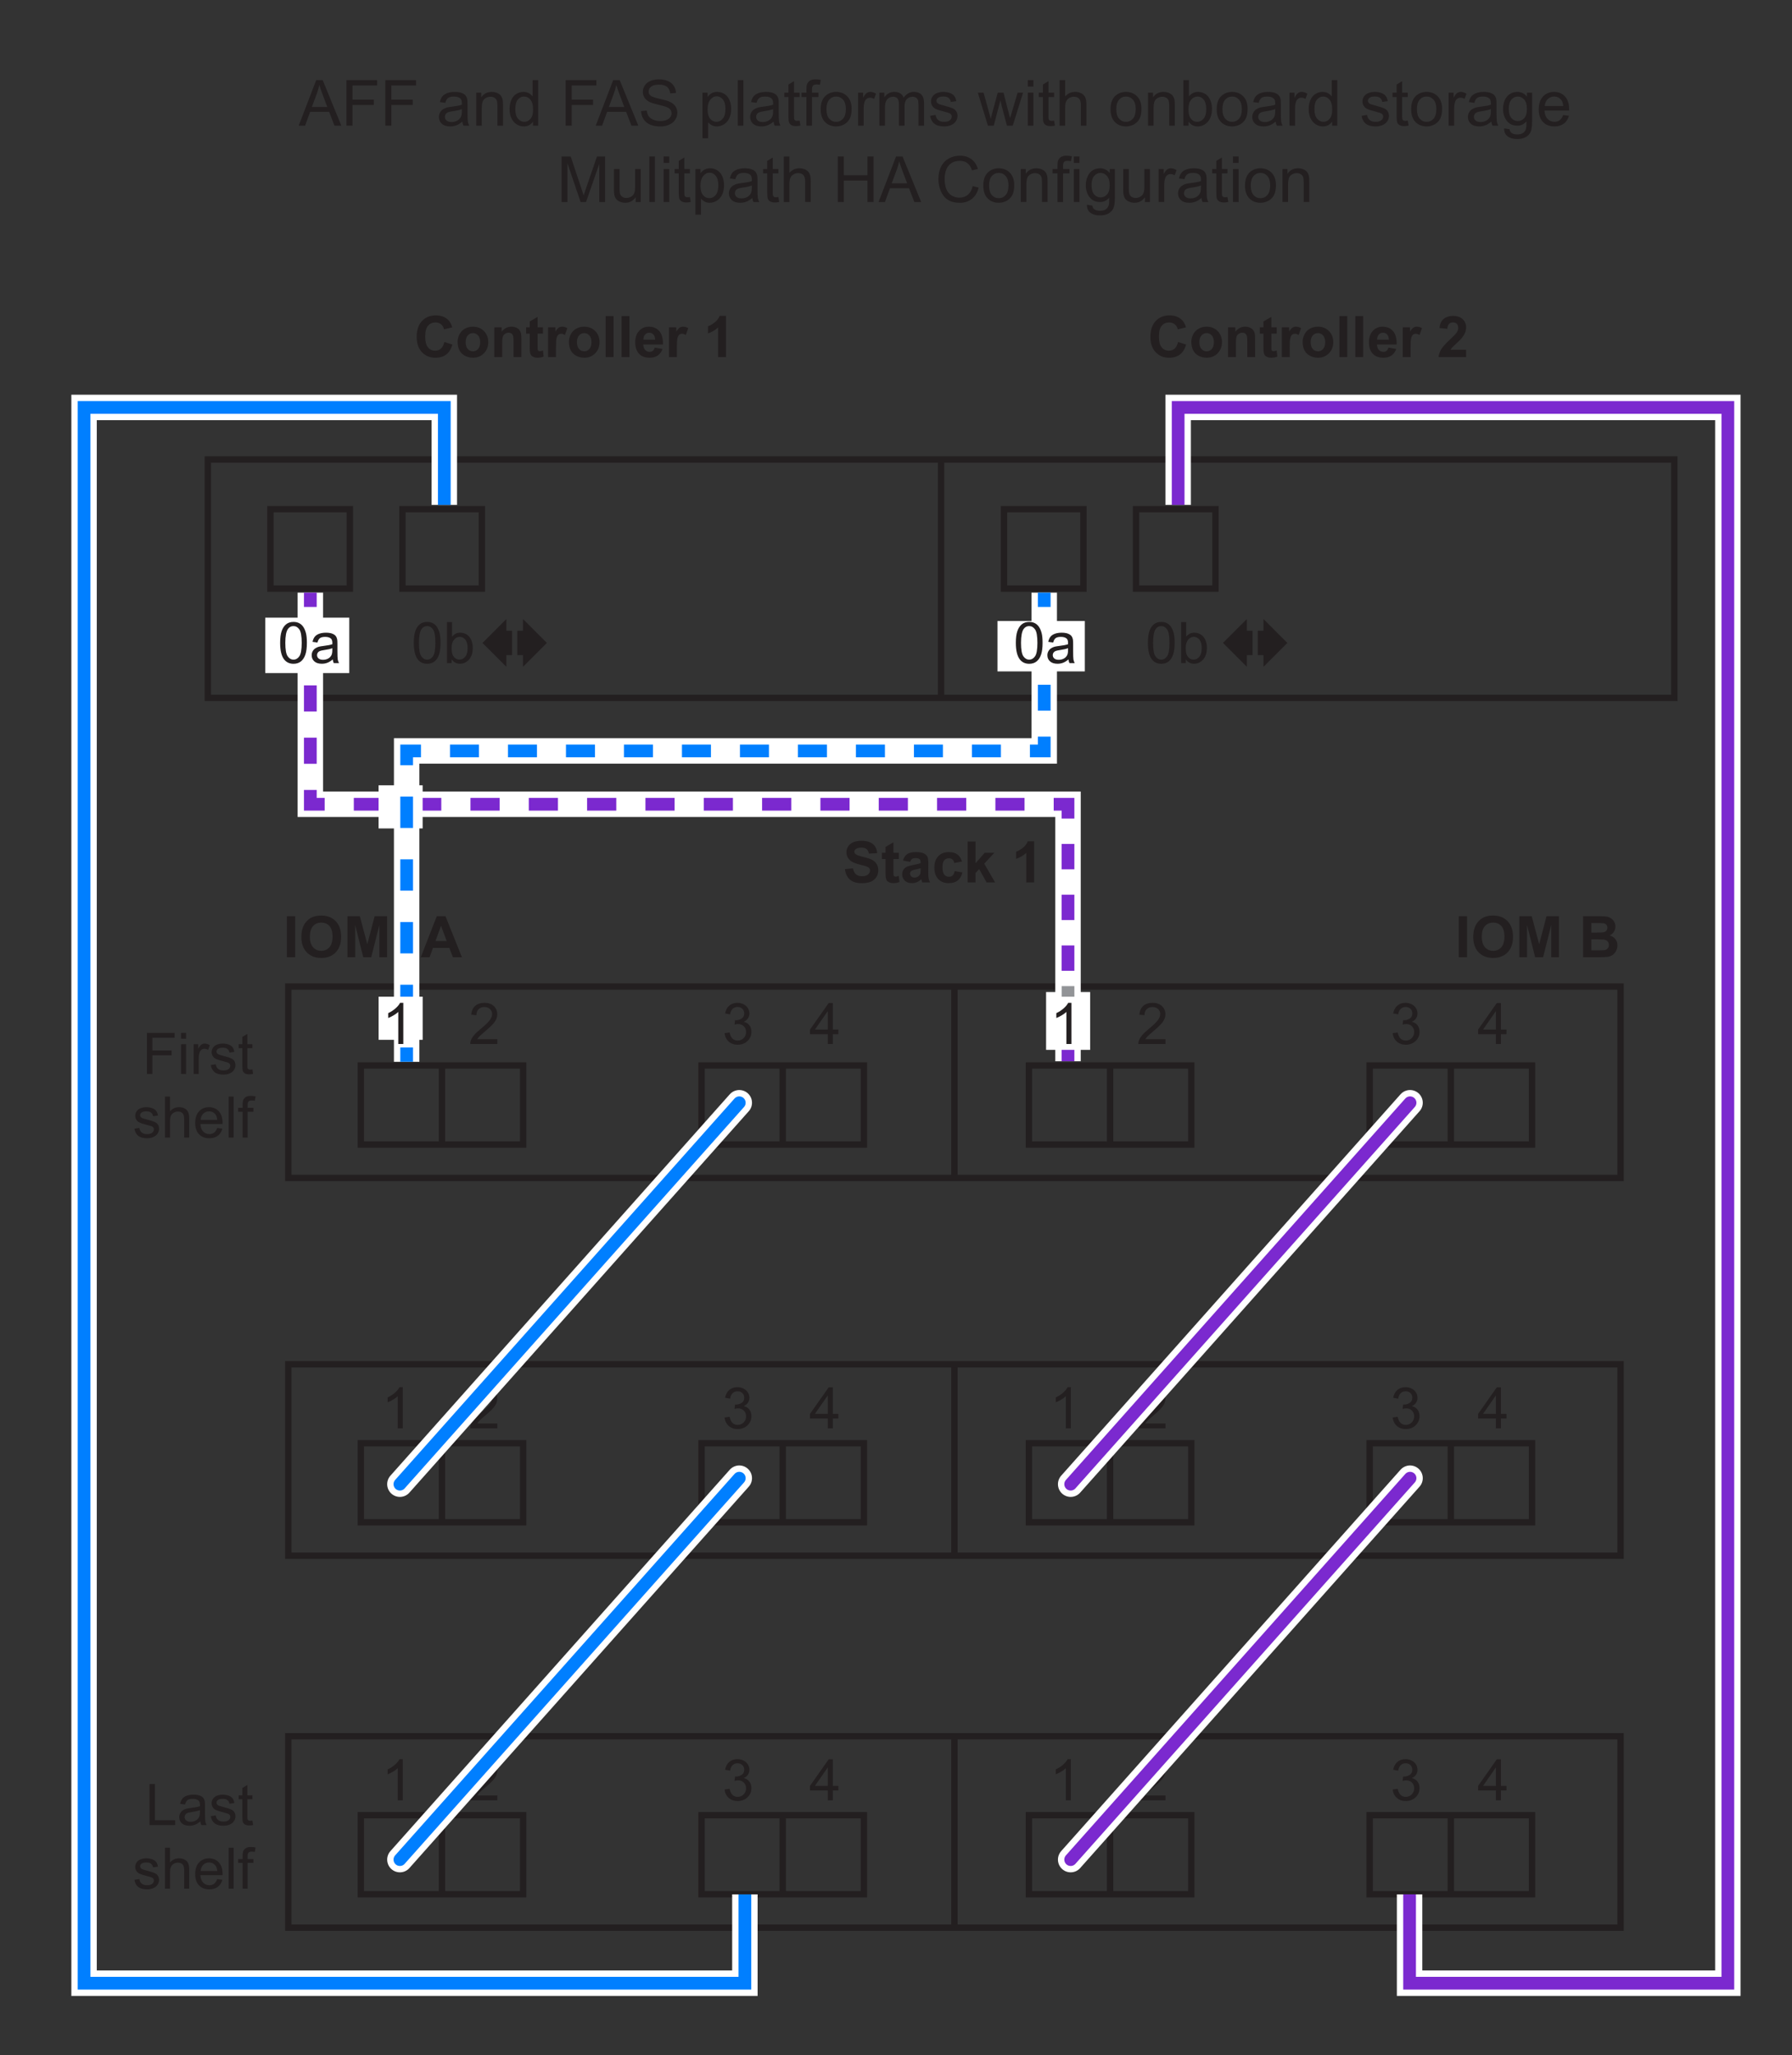 <?xml version="1.0" encoding="utf-8"?>
<!-- Generator: Adobe Illustrator 26.0.3, SVG Export Plug-In . SVG Version: 6.00 Build 0)  -->
<svg version="1.1" id="Layer_2" xmlns="http://www.w3.org/2000/svg" xmlns:xlink="http://www.w3.org/1999/xlink" x="0px" y="0px"
	 viewBox="0 0 281.684 322.933" style="enable-background:new 0 0 281.684 322.933;" xml:space="preserve">
<rect x="0" y="0" width="281.684" height="322.933" fill="#333333" stroke="none"/>
<style type="text/css">
	.st0{fill:none;stroke:#231F20;stroke-miterlimit:10;}
	.st1{fill:#231F20;}
	.st2{fill:none;stroke:#FFFFFF;stroke-width:4;stroke-miterlimit:10;}
	.st3{fill:none;stroke:#7B29CF;stroke-width:2;stroke-miterlimit:10;}
	.st4{fill:none;stroke:#007FFF;stroke-width:2;stroke-miterlimit:10;}
	.st5{fill:none;stroke:#7B29CF;stroke-width:2;stroke-miterlimit:10;stroke-dasharray:4.108,4.108;}
	.st6{fill:none;stroke:#7B29CF;stroke-width:2;stroke-miterlimit:10;stroke-dasharray:4.584,4.584;}
	.st7{fill:none;stroke:#7B29CF;stroke-width:2;stroke-miterlimit:10;stroke-dasharray:3.987,3.987;}
	.st8{fill:none;stroke:#FFFFFF;stroke-width:4;stroke-linecap:round;stroke-linejoin:round;stroke-miterlimit:10;}
	.st9{fill:none;stroke:#007FFF;stroke-width:2;stroke-linecap:round;stroke-linejoin:round;stroke-miterlimit:10;}
	.st10{fill:none;stroke:#7B29CF;stroke-width:2;stroke-linecap:round;stroke-linejoin:round;stroke-miterlimit:10;}
	.st11{fill:#FFFFFF;}
	.st12{fill:#929497;}
	.st13{fill:none;stroke:#007FFF;stroke-width:2;stroke-miterlimit:10;stroke-dasharray:4.075,4.075;}
	.st14{fill:none;stroke:#007FFF;stroke-width:2;stroke-miterlimit:10;stroke-dasharray:4.558,4.558;}
	.st15{fill:none;stroke:#007FFF;stroke-width:2;stroke-miterlimit:10;stroke-dasharray:4.927,4.927;}
</style>
<g>
	<rect x="32.667" y="72.198" class="st0" width="230.52" height="37.47"/>
	<line class="st0" x1="147.927" y1="72.175" x2="147.927" y2="109.952"/>
</g>
<g>
	<line class="st0" x1="150.025" y1="155.042" x2="150.025" y2="185.104"/>
	<g>
		<polygon class="st0" points="254.737,185.104 150.166,185.104 45.313,185.104 45.313,155.025 254.737,155.025 		"/>
		<g>
			<g>
				<rect x="56.714" y="167.433" class="st0" width="25.522" height="12.419"/>
				<line class="st0" x1="69.475" y1="179.852" x2="69.475" y2="167.433"/>
			</g>
			<g>
				<path class="st1" d="M78.177,163.294v0.76h-4.258c-0.006-0.19,0.025-0.374,0.092-0.549c0.108-0.29,0.282-0.576,0.521-0.857
					c0.238-0.281,0.583-0.606,1.035-0.976c0.7-0.574,1.173-1.029,1.419-1.364s0.369-0.653,0.369-0.952
					c0-0.313-0.112-0.578-0.336-0.793c-0.225-0.215-0.517-0.323-0.877-0.323c-0.381,0-0.686,0.114-0.914,0.343
					s-0.344,0.545-0.347,0.949l-0.813-0.083c0.056-0.606,0.265-1.068,0.628-1.387c0.363-0.317,0.851-0.477,1.463-0.477
					c0.618,0,1.107,0.171,1.468,0.514s0.541,0.768,0.541,1.274c0,0.258-0.053,0.511-0.158,0.76s-0.281,0.511-0.525,0.787
					c-0.245,0.275-0.651,0.653-1.22,1.134c-0.475,0.398-0.779,0.669-0.914,0.811s-0.246,0.285-0.334,0.428H78.177z"/>
			</g>
		</g>
		<g>
			<g>
				<rect x="110.275" y="167.433" class="st0" width="25.522" height="12.419"/>
				<line class="st0" x1="123.036" y1="179.852" x2="123.036" y2="167.433"/>
			</g>
			<g>
				<path class="st1" d="M113.896,162.354l0.791-0.105c0.091,0.448,0.245,0.771,0.464,0.969c0.218,0.197,0.484,0.296,0.797,0.296
					c0.372,0,0.686-0.129,0.943-0.387c0.256-0.258,0.384-0.577,0.384-0.958c0-0.363-0.119-0.663-0.356-0.899
					c-0.237-0.235-0.539-0.354-0.905-0.354c-0.149,0-0.335,0.029-0.558,0.088l0.088-0.694c0.053,0.006,0.095,0.009,0.127,0.009
					c0.337,0,0.64-0.088,0.91-0.264s0.404-0.447,0.404-0.813c0-0.29-0.098-0.53-0.294-0.721s-0.45-0.286-0.76-0.286
					c-0.308,0-0.564,0.097-0.769,0.29s-0.337,0.483-0.396,0.87l-0.791-0.141c0.097-0.53,0.316-0.941,0.659-1.232
					s0.769-0.438,1.279-0.438c0.352,0,0.675,0.076,0.971,0.227s0.522,0.356,0.679,0.617s0.235,0.538,0.235,0.831
					c0,0.278-0.075,0.532-0.224,0.76s-0.371,0.41-0.664,0.545c0.381,0.088,0.677,0.271,0.888,0.547
					c0.211,0.277,0.316,0.624,0.316,1.04c0,0.562-0.205,1.04-0.615,1.43c-0.41,0.392-0.929,0.587-1.556,0.587
					c-0.565,0-1.035-0.168-1.408-0.505C114.162,163.326,113.949,162.89,113.896,162.354z"/>
			</g>
			<g>
				<path class="st1" d="M130.117,164.054v-1.542h-2.795v-0.725l2.94-4.175h0.646v4.175h0.87v0.725h-0.87v1.542H130.117z
					 M130.117,161.787v-2.905l-2.017,2.905H130.117z"/>
			</g>
		</g>
		<g>
			<g>
				<rect x="161.735" y="167.433" class="st0" width="25.522" height="12.419"/>
				<line class="st0" x1="174.496" y1="179.852" x2="174.496" y2="167.433"/>
			</g>
			<g>
				<path class="st1" d="M183.198,163.294v0.76h-4.259c-0.006-0.19,0.025-0.374,0.093-0.549c0.108-0.29,0.281-0.576,0.521-0.857
					c0.238-0.281,0.584-0.606,1.035-0.976c0.7-0.574,1.173-1.029,1.419-1.364s0.369-0.653,0.369-0.952
					c0-0.313-0.112-0.578-0.336-0.793c-0.225-0.215-0.517-0.323-0.877-0.323c-0.381,0-0.686,0.114-0.914,0.343
					s-0.344,0.545-0.347,0.949l-0.813-0.083c0.056-0.606,0.266-1.068,0.629-1.387c0.363-0.317,0.851-0.477,1.463-0.477
					c0.618,0,1.107,0.171,1.468,0.514s0.541,0.768,0.541,1.274c0,0.258-0.053,0.511-0.158,0.76s-0.281,0.511-0.525,0.787
					c-0.245,0.275-0.651,0.653-1.22,1.134c-0.475,0.398-0.779,0.669-0.914,0.811s-0.246,0.285-0.334,0.428H183.198z"/>
			</g>
		</g>
		<g>
			<g>
				<rect x="215.297" y="167.433" class="st0" width="25.522" height="12.419"/>
				<line class="st0" x1="228.057" y1="179.852" x2="228.057" y2="167.433"/>
			</g>
			<g>
				<path class="st1" d="M218.917,162.354l0.791-0.105c0.091,0.448,0.245,0.771,0.464,0.969c0.218,0.197,0.483,0.296,0.797,0.296
					c0.372,0,0.687-0.129,0.943-0.387c0.256-0.258,0.384-0.577,0.384-0.958c0-0.363-0.118-0.663-0.355-0.899
					c-0.237-0.235-0.539-0.354-0.905-0.354c-0.149,0-0.336,0.029-0.559,0.088l0.088-0.694c0.053,0.006,0.096,0.009,0.128,0.009
					c0.337,0,0.64-0.088,0.909-0.264s0.404-0.447,0.404-0.813c0-0.29-0.098-0.53-0.294-0.721s-0.45-0.286-0.761-0.286
					c-0.308,0-0.563,0.097-0.769,0.29s-0.337,0.483-0.396,0.87l-0.791-0.141c0.097-0.53,0.316-0.941,0.659-1.232
					s0.769-0.438,1.278-0.438c0.352,0,0.676,0.076,0.972,0.227s0.521,0.356,0.679,0.617c0.156,0.261,0.235,0.538,0.235,0.831
					c0,0.278-0.075,0.532-0.225,0.76s-0.37,0.41-0.663,0.545c0.381,0.088,0.677,0.271,0.888,0.547
					c0.211,0.277,0.316,0.624,0.316,1.04c0,0.562-0.205,1.04-0.615,1.43c-0.41,0.392-0.929,0.587-1.556,0.587
					c-0.565,0-1.035-0.168-1.408-0.505C219.183,163.326,218.97,162.89,218.917,162.354z"/>
			</g>
			<g>
				<path class="st1" d="M235.139,164.054v-1.542h-2.795v-0.725l2.939-4.175h0.646v4.175h0.87v0.725h-0.87v1.542H235.139z
					 M235.139,161.787v-2.905l-2.018,2.905H235.139z"/>
			</g>
		</g>
	</g>
</g>
<g>
	<line class="st0" x1="150.025" y1="214.402" x2="150.025" y2="244.463"/>
	<g>
		<polygon class="st0" points="254.737,244.463 150.166,244.463 45.313,244.463 45.313,214.385 254.737,214.385 		"/>
		<g>
			<g>
				<rect x="56.714" y="226.792" class="st0" width="25.522" height="12.419"/>
				<line class="st0" x1="69.475" y1="239.211" x2="69.475" y2="226.792"/>
			</g>
			<g>
				<path class="st1" d="M63.309,224.446h-0.791v-5.041c-0.19,0.182-0.44,0.363-0.75,0.545s-0.586,0.318-0.833,0.409v-0.765
					c0.442-0.208,0.829-0.46,1.16-0.756s0.565-0.583,0.703-0.861h0.51V224.446z"/>
			</g>
			<g>
				<path class="st1" d="M78.177,223.685v0.761h-4.258c-0.006-0.19,0.025-0.374,0.092-0.55c0.108-0.29,0.282-0.575,0.521-0.856
					c0.238-0.281,0.583-0.606,1.035-0.976c0.7-0.574,1.173-1.029,1.419-1.364c0.246-0.336,0.369-0.653,0.369-0.952
					c0-0.313-0.112-0.577-0.336-0.793c-0.225-0.215-0.517-0.323-0.877-0.323c-0.381,0-0.686,0.114-0.914,0.343
					s-0.344,0.545-0.347,0.949l-0.813-0.083c0.056-0.606,0.265-1.068,0.628-1.387c0.363-0.317,0.851-0.477,1.463-0.477
					c0.618,0,1.107,0.171,1.468,0.514s0.541,0.768,0.541,1.274c0,0.258-0.053,0.512-0.158,0.761s-0.281,0.511-0.525,0.786
					c-0.245,0.275-0.651,0.653-1.22,1.134c-0.475,0.398-0.779,0.669-0.914,0.812c-0.135,0.142-0.246,0.284-0.334,0.428H78.177z"/>
			</g>
		</g>
		<g>
			<g>
				<rect x="110.275" y="226.792" class="st0" width="25.522" height="12.419"/>
				<line class="st0" x1="123.036" y1="239.211" x2="123.036" y2="226.792"/>
			</g>
			<g>
				<path class="st1" d="M113.896,222.745l0.791-0.105c0.091,0.448,0.245,0.771,0.464,0.97c0.218,0.197,0.484,0.296,0.797,0.296
					c0.372,0,0.686-0.129,0.943-0.387c0.256-0.258,0.384-0.577,0.384-0.958c0-0.363-0.119-0.662-0.356-0.898
					c-0.237-0.235-0.539-0.354-0.905-0.354c-0.149,0-0.335,0.029-0.558,0.088l0.088-0.694c0.053,0.006,0.095,0.009,0.127,0.009
					c0.337,0,0.64-0.088,0.91-0.264s0.404-0.447,0.404-0.813c0-0.29-0.098-0.53-0.294-0.721s-0.45-0.285-0.76-0.285
					c-0.308,0-0.564,0.097-0.769,0.29s-0.337,0.483-0.396,0.87l-0.791-0.141c0.097-0.53,0.316-0.941,0.659-1.232
					c0.343-0.292,0.769-0.438,1.279-0.438c0.352,0,0.675,0.075,0.971,0.227c0.296,0.15,0.522,0.356,0.679,0.617
					s0.235,0.537,0.235,0.83c0,0.278-0.075,0.532-0.224,0.761s-0.371,0.41-0.664,0.545c0.381,0.088,0.677,0.271,0.888,0.547
					c0.211,0.277,0.316,0.623,0.316,1.039c0,0.562-0.205,1.04-0.615,1.431c-0.41,0.392-0.929,0.587-1.556,0.587
					c-0.565,0-1.035-0.169-1.408-0.506C114.162,223.718,113.949,223.281,113.896,222.745z"/>
			</g>
			<g>
				<path class="st1" d="M130.117,224.446v-1.543h-2.795v-0.725l2.94-4.175h0.646v4.175h0.87v0.725h-0.87v1.543H130.117z
					 M130.117,222.178v-2.905l-2.017,2.905H130.117z"/>
			</g>
		</g>
		<g>
			<g>
				<rect x="161.735" y="226.792" class="st0" width="25.522" height="12.419"/>
				<line class="st0" x1="174.496" y1="239.211" x2="174.496" y2="226.792"/>
			</g>
			<g>
				<path class="st1" d="M168.33,224.446h-0.791v-5.041c-0.19,0.182-0.44,0.363-0.749,0.545c-0.31,0.182-0.587,0.318-0.833,0.409
					v-0.765c0.442-0.208,0.829-0.46,1.16-0.756s0.565-0.583,0.703-0.861h0.51V224.446z"/>
			</g>
			<g>
				<path class="st1" d="M183.198,223.685v0.761h-4.259c-0.006-0.19,0.025-0.374,0.093-0.55c0.108-0.29,0.281-0.575,0.521-0.856
					c0.238-0.281,0.584-0.606,1.035-0.976c0.7-0.574,1.173-1.029,1.419-1.364c0.246-0.336,0.369-0.653,0.369-0.952
					c0-0.313-0.112-0.577-0.336-0.793c-0.225-0.215-0.517-0.323-0.877-0.323c-0.381,0-0.686,0.114-0.914,0.343
					s-0.344,0.545-0.347,0.949l-0.813-0.083c0.056-0.606,0.266-1.068,0.629-1.387c0.363-0.317,0.851-0.477,1.463-0.477
					c0.618,0,1.107,0.171,1.468,0.514s0.541,0.768,0.541,1.274c0,0.258-0.053,0.512-0.158,0.761s-0.281,0.511-0.525,0.786
					c-0.245,0.275-0.651,0.653-1.22,1.134c-0.475,0.398-0.779,0.669-0.914,0.812c-0.135,0.142-0.246,0.284-0.334,0.428H183.198z"/>
			</g>
		</g>
		<g>
			<g>
				<rect x="215.297" y="226.792" class="st0" width="25.522" height="12.419"/>
				<line class="st0" x1="228.057" y1="239.211" x2="228.057" y2="226.792"/>
			</g>
			<g>
				<path class="st1" d="M218.917,222.745l0.791-0.105c0.091,0.448,0.245,0.771,0.464,0.97c0.218,0.197,0.483,0.296,0.797,0.296
					c0.372,0,0.687-0.129,0.943-0.387c0.256-0.258,0.384-0.577,0.384-0.958c0-0.363-0.118-0.662-0.355-0.898
					c-0.237-0.235-0.539-0.354-0.905-0.354c-0.149,0-0.336,0.029-0.559,0.088l0.088-0.694c0.053,0.006,0.096,0.009,0.128,0.009
					c0.337,0,0.64-0.088,0.909-0.264s0.404-0.447,0.404-0.813c0-0.29-0.098-0.53-0.294-0.721s-0.45-0.285-0.761-0.285
					c-0.308,0-0.563,0.097-0.769,0.29s-0.337,0.483-0.396,0.87l-0.791-0.141c0.097-0.53,0.316-0.941,0.659-1.232
					c0.343-0.292,0.769-0.438,1.278-0.438c0.352,0,0.676,0.075,0.972,0.227c0.296,0.15,0.521,0.356,0.679,0.617
					c0.156,0.261,0.235,0.537,0.235,0.83c0,0.278-0.075,0.532-0.225,0.761s-0.37,0.41-0.663,0.545
					c0.381,0.088,0.677,0.271,0.888,0.547c0.211,0.277,0.316,0.623,0.316,1.039c0,0.562-0.205,1.04-0.615,1.431
					c-0.41,0.392-0.929,0.587-1.556,0.587c-0.565,0-1.035-0.169-1.408-0.506C219.183,223.718,218.97,223.281,218.917,222.745z"/>
			</g>
			<g>
				<path class="st1" d="M235.139,224.446v-1.543h-2.795v-0.725l2.939-4.175h0.646v4.175h0.87v0.725h-0.87v1.543H235.139z
					 M235.139,222.178v-2.905l-2.018,2.905H235.139z"/>
			</g>
		</g>
	</g>
</g>
<g>
	<line class="st0" x1="150.025" y1="272.855" x2="150.025" y2="302.916"/>
	<g>
		<polygon class="st0" points="254.737,302.916 150.166,302.916 45.313,302.916 45.313,272.838 254.737,272.838 		"/>
		<g>
			<g>
				<rect x="56.714" y="285.245" class="st0" width="25.522" height="12.419"/>
				<line class="st0" x1="69.475" y1="297.664" x2="69.475" y2="285.245"/>
			</g>
			<g>
				<path class="st1" d="M63.309,282.899h-0.791v-5.041c-0.19,0.182-0.44,0.363-0.75,0.545s-0.586,0.318-0.833,0.409v-0.765
					c0.442-0.208,0.829-0.46,1.16-0.756s0.565-0.583,0.703-0.861h0.51V282.899z"/>
			</g>
			<g>
				<path class="st1" d="M78.177,282.138v0.761h-4.258c-0.006-0.19,0.025-0.374,0.092-0.55c0.108-0.29,0.282-0.575,0.521-0.856
					c0.238-0.281,0.583-0.606,1.035-0.976c0.7-0.574,1.173-1.029,1.419-1.364c0.246-0.336,0.369-0.653,0.369-0.952
					c0-0.313-0.112-0.577-0.336-0.793c-0.225-0.215-0.517-0.323-0.877-0.323c-0.381,0-0.686,0.114-0.914,0.343
					s-0.344,0.545-0.347,0.949l-0.813-0.083c0.056-0.606,0.265-1.068,0.628-1.387c0.363-0.317,0.851-0.477,1.463-0.477
					c0.618,0,1.107,0.171,1.468,0.514s0.541,0.768,0.541,1.274c0,0.258-0.053,0.512-0.158,0.761s-0.281,0.511-0.525,0.786
					c-0.245,0.275-0.651,0.653-1.22,1.134c-0.475,0.398-0.779,0.669-0.914,0.812c-0.135,0.142-0.246,0.284-0.334,0.428H78.177z"/>
			</g>
		</g>
		<g>
			<g>
				<rect x="110.275" y="285.245" class="st0" width="25.522" height="12.419"/>
				<line class="st0" x1="123.036" y1="297.664" x2="123.036" y2="285.245"/>
			</g>
			<g>
				<path class="st1" d="M113.896,281.198l0.791-0.105c0.091,0.448,0.245,0.771,0.464,0.97c0.218,0.197,0.484,0.296,0.797,0.296
					c0.372,0,0.686-0.129,0.943-0.387c0.256-0.258,0.384-0.577,0.384-0.958c0-0.363-0.119-0.662-0.356-0.898
					c-0.237-0.235-0.539-0.354-0.905-0.354c-0.149,0-0.335,0.029-0.558,0.088l0.088-0.694c0.053,0.006,0.095,0.009,0.127,0.009
					c0.337,0,0.64-0.088,0.91-0.264s0.404-0.447,0.404-0.813c0-0.29-0.098-0.53-0.294-0.721s-0.45-0.285-0.76-0.285
					c-0.308,0-0.564,0.097-0.769,0.29s-0.337,0.483-0.396,0.87l-0.791-0.141c0.097-0.53,0.316-0.941,0.659-1.232
					c0.343-0.292,0.769-0.438,1.279-0.438c0.352,0,0.675,0.075,0.971,0.227c0.296,0.15,0.522,0.356,0.679,0.617
					s0.235,0.537,0.235,0.83c0,0.278-0.075,0.532-0.224,0.761s-0.371,0.41-0.664,0.545c0.381,0.088,0.677,0.271,0.888,0.547
					c0.211,0.277,0.316,0.623,0.316,1.039c0,0.562-0.205,1.04-0.615,1.431c-0.41,0.392-0.929,0.587-1.556,0.587
					c-0.565,0-1.035-0.169-1.408-0.506C114.162,282.171,113.949,281.734,113.896,281.198z"/>
			</g>
			<g>
				<path class="st1" d="M130.117,282.899v-1.543h-2.795v-0.725l2.94-4.175h0.646v4.175h0.87v0.725h-0.87v1.543H130.117z
					 M130.117,280.632v-2.905l-2.017,2.905H130.117z"/>
			</g>
		</g>
		<g>
			<g>
				<rect x="161.735" y="285.245" class="st0" width="25.522" height="12.419"/>
				<line class="st0" x1="174.496" y1="297.664" x2="174.496" y2="285.245"/>
			</g>
			<g>
				<path class="st1" d="M168.33,282.899h-0.791v-5.041c-0.19,0.182-0.44,0.363-0.749,0.545c-0.31,0.182-0.587,0.318-0.833,0.409
					v-0.765c0.442-0.208,0.829-0.46,1.16-0.756s0.565-0.583,0.703-0.861h0.51V282.899z"/>
			</g>
			<g>
				<path class="st1" d="M183.198,282.138v0.761h-4.259c-0.006-0.19,0.025-0.374,0.093-0.55c0.108-0.29,0.281-0.575,0.521-0.856
					c0.238-0.281,0.584-0.606,1.035-0.976c0.7-0.574,1.173-1.029,1.419-1.364c0.246-0.336,0.369-0.653,0.369-0.952
					c0-0.313-0.112-0.577-0.336-0.793c-0.225-0.215-0.517-0.323-0.877-0.323c-0.381,0-0.686,0.114-0.914,0.343
					s-0.344,0.545-0.347,0.949l-0.813-0.083c0.056-0.606,0.266-1.068,0.629-1.387c0.363-0.317,0.851-0.477,1.463-0.477
					c0.618,0,1.107,0.171,1.468,0.514s0.541,0.768,0.541,1.274c0,0.258-0.053,0.512-0.158,0.761s-0.281,0.511-0.525,0.786
					c-0.245,0.275-0.651,0.653-1.22,1.134c-0.475,0.398-0.779,0.669-0.914,0.812c-0.135,0.142-0.246,0.284-0.334,0.428H183.198z"/>
			</g>
		</g>
		<g>
			<g>
				<rect x="215.297" y="285.245" class="st0" width="25.522" height="12.419"/>
				<line class="st0" x1="228.057" y1="297.664" x2="228.057" y2="285.245"/>
			</g>
			<g>
				<path class="st1" d="M218.917,281.198l0.791-0.105c0.091,0.448,0.245,0.771,0.464,0.97c0.218,0.197,0.483,0.296,0.797,0.296
					c0.372,0,0.687-0.129,0.943-0.387c0.256-0.258,0.384-0.577,0.384-0.958c0-0.363-0.118-0.662-0.355-0.898
					c-0.237-0.235-0.539-0.354-0.905-0.354c-0.149,0-0.336,0.029-0.559,0.088l0.088-0.694c0.053,0.006,0.096,0.009,0.128,0.009
					c0.337,0,0.64-0.088,0.909-0.264s0.404-0.447,0.404-0.813c0-0.29-0.098-0.53-0.294-0.721s-0.45-0.285-0.761-0.285
					c-0.308,0-0.563,0.097-0.769,0.29s-0.337,0.483-0.396,0.87l-0.791-0.141c0.097-0.53,0.316-0.941,0.659-1.232
					c0.343-0.292,0.769-0.438,1.278-0.438c0.352,0,0.676,0.075,0.972,0.227c0.296,0.15,0.521,0.356,0.679,0.617
					c0.156,0.261,0.235,0.537,0.235,0.83c0,0.278-0.075,0.532-0.225,0.761s-0.37,0.41-0.663,0.545
					c0.381,0.088,0.677,0.271,0.888,0.547c0.211,0.277,0.316,0.623,0.316,1.039c0,0.562-0.205,1.04-0.615,1.431
					c-0.41,0.392-0.929,0.587-1.556,0.587c-0.565,0-1.035-0.169-1.408-0.506C219.183,282.171,218.97,281.734,218.917,281.198z"/>
			</g>
			<g>
				<path class="st1" d="M235.139,282.899v-1.543h-2.795v-0.725l2.939-4.175h0.646v4.175h0.87v0.725h-0.87v1.543H235.139z
					 M235.139,280.632v-2.905l-2.018,2.905H235.139z"/>
			</g>
		</g>
	</g>
</g>
<g>
	<path class="st1" d="M69.848,53.74l1.261,0.4c-0.193,0.703-0.515,1.226-0.965,1.566c-0.45,0.342-1.02,0.512-1.711,0.512
		c-0.855,0-1.559-0.292-2.109-0.876c-0.551-0.585-0.826-1.384-0.826-2.397c0-1.072,0.277-1.905,0.831-2.498
		c0.554-0.594,1.282-0.89,2.184-0.89c0.788,0,1.428,0.233,1.92,0.699c0.293,0.275,0.513,0.671,0.659,1.187l-1.288,0.308
		c-0.076-0.334-0.235-0.598-0.477-0.791c-0.241-0.193-0.535-0.29-0.881-0.29c-0.478,0-0.865,0.171-1.162,0.514
		c-0.298,0.343-0.446,0.898-0.446,1.666c0,0.814,0.146,1.395,0.439,1.74s0.674,0.519,1.143,0.519c0.346,0,0.643-0.11,0.892-0.33
		S69.739,54.212,69.848,53.74z"/>
	<path class="st1" d="M71.931,53.71c0-0.41,0.101-0.807,0.303-1.191s0.488-0.677,0.859-0.879s0.785-0.303,1.242-0.303
		c0.706,0,1.285,0.229,1.736,0.688c0.451,0.459,0.677,1.038,0.677,1.738c0,0.706-0.228,1.292-0.684,1.756s-1.029,0.696-1.72,0.696
		c-0.428,0-0.836-0.097-1.224-0.29s-0.683-0.477-0.885-0.851C72.032,54.701,71.931,54.246,71.931,53.71z M73.196,53.776
		c0,0.463,0.11,0.817,0.33,1.063s0.491,0.369,0.813,0.369s0.592-0.123,0.811-0.369s0.328-0.604,0.328-1.072
		c0-0.457-0.109-0.809-0.328-1.055s-0.488-0.369-0.811-0.369s-0.593,0.123-0.813,0.369S73.196,53.313,73.196,53.776z"/>
	<path class="st1" d="M81.959,56.109h-1.235v-2.382c0-0.504-0.026-0.83-0.079-0.978s-0.139-0.263-0.257-0.345
		c-0.119-0.082-0.262-0.123-0.429-0.123c-0.214,0-0.406,0.059-0.576,0.176s-0.287,0.272-0.349,0.466
		c-0.063,0.193-0.095,0.551-0.095,1.072v2.114h-1.235v-4.667h1.147v0.686c0.407-0.527,0.92-0.791,1.538-0.791
		c0.272,0,0.521,0.049,0.747,0.147s0.396,0.223,0.512,0.375s0.196,0.325,0.242,0.519c0.045,0.193,0.068,0.47,0.068,0.831V56.109z"/>
	<path class="st1" d="M85.352,51.442v0.984h-0.844v1.881c0,0.381,0.008,0.603,0.024,0.666c0.016,0.063,0.053,0.115,0.109,0.156
		c0.058,0.041,0.127,0.062,0.209,0.062c0.114,0,0.28-0.04,0.497-0.119l0.105,0.958c-0.287,0.123-0.612,0.185-0.976,0.185
		c-0.223,0-0.423-0.037-0.602-0.112c-0.179-0.074-0.31-0.171-0.394-0.29c-0.083-0.118-0.141-0.279-0.173-0.481
		c-0.026-0.144-0.04-0.434-0.04-0.87v-2.035h-0.567v-0.984h0.567v-0.927l1.239-0.721v1.648H85.352z"/>
	<path class="st1" d="M87.391,56.109h-1.235v-4.667h1.147v0.664c0.196-0.313,0.373-0.52,0.529-0.62s0.335-0.149,0.534-0.149
		c0.281,0,0.552,0.078,0.813,0.233l-0.382,1.077c-0.208-0.135-0.401-0.202-0.58-0.202c-0.173,0-0.319,0.048-0.439,0.143
		c-0.12,0.096-0.215,0.268-0.283,0.517c-0.069,0.249-0.104,0.771-0.104,1.564V56.109z"/>
	<path class="st1" d="M89.425,53.71c0-0.41,0.101-0.807,0.303-1.191s0.488-0.677,0.859-0.879s0.785-0.303,1.242-0.303
		c0.706,0,1.285,0.229,1.736,0.688c0.451,0.459,0.677,1.038,0.677,1.738c0,0.706-0.228,1.292-0.684,1.756s-1.029,0.696-1.72,0.696
		c-0.428,0-0.836-0.097-1.224-0.29s-0.683-0.477-0.885-0.851C89.526,54.701,89.425,54.246,89.425,53.71z M90.691,53.776
		c0,0.463,0.11,0.817,0.33,1.063s0.491,0.369,0.813,0.369s0.592-0.123,0.811-0.369s0.328-0.604,0.328-1.072
		c0-0.457-0.109-0.809-0.328-1.055s-0.488-0.369-0.811-0.369s-0.593,0.123-0.813,0.369S90.691,53.313,90.691,53.776z"/>
	<path class="st1" d="M95.208,56.109v-6.442h1.235v6.442H95.208z"/>
	<path class="st1" d="M97.709,56.109v-6.442h1.235v6.442H97.709z"/>
	<path class="st1" d="M102.912,54.624l1.23,0.207c-0.158,0.451-0.408,0.795-0.749,1.031c-0.342,0.236-0.769,0.354-1.281,0.354
		c-0.812,0-1.412-0.265-1.802-0.795c-0.308-0.425-0.461-0.961-0.461-1.608c0-0.773,0.202-1.379,0.606-1.817s0.916-0.657,1.534-0.657
		c0.694,0,1.242,0.229,1.644,0.688c0.401,0.459,0.593,1.161,0.576,2.107h-3.094c0.009,0.366,0.108,0.651,0.299,0.854
		c0.19,0.204,0.428,0.306,0.712,0.306c0.193,0,0.356-0.053,0.488-0.158S102.845,54.858,102.912,54.624z M102.982,53.376
		c-0.009-0.357-0.101-0.629-0.277-0.815c-0.176-0.186-0.39-0.279-0.642-0.279c-0.27,0-0.492,0.098-0.668,0.294
		s-0.262,0.463-0.259,0.8H102.982z"/>
	<path class="st1" d="M106.397,56.109h-1.235v-4.667h1.147v0.664c0.196-0.313,0.373-0.52,0.529-0.62s0.335-0.149,0.534-0.149
		c0.281,0,0.552,0.078,0.813,0.233l-0.382,1.077c-0.208-0.135-0.401-0.202-0.58-0.202c-0.173,0-0.319,0.048-0.439,0.143
		c-0.12,0.096-0.215,0.268-0.283,0.517c-0.069,0.249-0.104,0.771-0.104,1.564V56.109z"/>
	<path class="st1" d="M114.114,56.109h-1.235v-4.654c-0.451,0.422-0.983,0.734-1.595,0.936v-1.121c0.322-0.105,0.672-0.305,1.05-0.6
		c0.378-0.294,0.637-0.638,0.778-1.03h1.002V56.109z"/>
</g>
<g>
	<path class="st1" d="M46.953,19.748l2.749-7.158h1.021l2.93,7.158h-1.079l-0.835-2.168h-2.993l-0.786,2.168H46.953z M49.019,16.808
		h2.427l-0.747-1.982c-0.228-0.602-0.397-1.097-0.508-1.484c-0.091,0.459-0.22,0.915-0.386,1.367L49.019,16.808z"/>
	<path class="st1" d="M54.458,19.748V12.59h4.829v0.845h-3.882v2.217h3.359v0.845h-3.359v3.252H54.458z"/>
	<path class="st1" d="M60.566,19.748V12.59h4.829v0.845h-3.882v2.217h3.359v0.845h-3.359v3.252H60.566z"/>
	<path class="st1" d="M72.676,19.108c-0.326,0.277-0.639,0.472-0.94,0.586s-0.624,0.171-0.969,0.171
		c-0.57,0-1.007-0.139-1.313-0.417s-0.459-0.634-0.459-1.067c0-0.254,0.058-0.486,0.173-0.696s0.267-0.378,0.454-0.505
		s0.398-0.223,0.632-0.288c0.172-0.045,0.433-0.089,0.781-0.132c0.709-0.084,1.232-0.186,1.567-0.303
		c0.003-0.121,0.005-0.197,0.005-0.229c0-0.358-0.083-0.61-0.249-0.757c-0.225-0.199-0.558-0.298-1.001-0.298
		c-0.414,0-0.719,0.072-0.916,0.217s-0.343,0.401-0.437,0.769l-0.859-0.117c0.078-0.368,0.207-0.665,0.386-0.891
		s0.438-0.4,0.776-0.522s0.731-0.183,1.177-0.183c0.443,0,0.802,0.052,1.079,0.156s0.48,0.235,0.61,0.393s0.221,0.357,0.273,0.598
		c0.029,0.15,0.044,0.42,0.044,0.811v1.172c0,0.817,0.019,1.334,0.056,1.55s0.111,0.424,0.222,0.623h-0.918
		C72.76,19.566,72.702,19.352,72.676,19.108z M72.603,17.145c-0.319,0.13-0.797,0.241-1.436,0.332
		c-0.361,0.052-0.617,0.111-0.767,0.176s-0.265,0.16-0.347,0.286s-0.122,0.265-0.122,0.417c0,0.234,0.089,0.43,0.266,0.586
		s0.437,0.234,0.779,0.234c0.338,0,0.64-0.074,0.903-0.222s0.458-0.351,0.581-0.608c0.094-0.199,0.142-0.492,0.142-0.879V17.145z"/>
	<path class="st1" d="M74.854,19.748v-5.186h0.791V15.3c0.381-0.57,0.931-0.854,1.65-0.854c0.312,0,0.6,0.056,0.862,0.168
		s0.458,0.26,0.588,0.442s0.221,0.399,0.273,0.649c0.033,0.163,0.049,0.448,0.049,0.854v3.188h-0.879v-3.154
		c0-0.358-0.034-0.626-0.103-0.803s-0.189-0.319-0.364-0.425s-0.378-0.159-0.613-0.159c-0.375,0-0.697,0.119-0.969,0.356
		s-0.408,0.688-0.408,1.353v2.832H74.854z"/>
	<path class="st1" d="M83.779,19.748v-0.654c-0.329,0.514-0.812,0.771-1.45,0.771c-0.414,0-0.793-0.114-1.14-0.342
		s-0.615-0.546-0.806-0.955s-0.286-0.878-0.286-1.409c0-0.518,0.086-0.987,0.259-1.409c0.172-0.421,0.431-0.745,0.776-0.969
		s0.731-0.337,1.157-0.337c0.312,0,0.591,0.066,0.835,0.198s0.443,0.304,0.596,0.515V12.59h0.874v7.158H83.779z M81.001,17.16
		c0,0.664,0.14,1.161,0.42,1.489s0.61,0.493,0.991,0.493c0.384,0,0.71-0.157,0.979-0.471s0.403-0.793,0.403-1.438
		c0-0.709-0.137-1.23-0.41-1.562c-0.273-0.332-0.61-0.498-1.011-0.498c-0.391,0-0.717,0.16-0.979,0.479S81.001,16.473,81.001,17.16z
		"/>
	<path class="st1" d="M88.916,19.748V12.59h4.829v0.845h-3.882v2.217h3.359v0.845h-3.359v3.252H88.916z"/>
	<path class="st1" d="M93.638,19.748l2.749-7.158h1.021l2.93,7.158h-1.079l-0.835-2.168H95.43l-0.786,2.168H93.638z M95.703,16.808
		h2.427l-0.747-1.982c-0.228-0.602-0.397-1.097-0.508-1.484c-0.091,0.459-0.22,0.915-0.386,1.367L95.703,16.808z"/>
	<path class="st1" d="M100.771,17.448l0.894-0.078c0.042,0.358,0.141,0.652,0.295,0.881s0.395,0.415,0.72,0.557
		s0.692,0.212,1.099,0.212c0.361,0,0.68-0.054,0.957-0.161s0.482-0.255,0.618-0.442s0.203-0.392,0.203-0.613
		c0-0.225-0.065-0.421-0.195-0.588s-0.345-0.309-0.645-0.422c-0.192-0.075-0.617-0.191-1.274-0.349s-1.118-0.307-1.382-0.447
		c-0.342-0.179-0.597-0.401-0.764-0.667s-0.251-0.562-0.251-0.891c0-0.361,0.103-0.699,0.308-1.013s0.504-0.553,0.898-0.715
		s0.832-0.244,1.313-0.244c0.531,0,0.999,0.085,1.404,0.256s0.717,0.422,0.935,0.754s0.335,0.708,0.352,1.128l-0.908,0.068
		c-0.049-0.453-0.214-0.794-0.496-1.025s-0.697-0.347-1.248-0.347c-0.573,0-0.99,0.105-1.252,0.315s-0.393,0.463-0.393,0.759
		c0,0.257,0.093,0.469,0.278,0.635c0.182,0.166,0.658,0.336,1.428,0.51s1.298,0.326,1.584,0.457c0.417,0.192,0.724,0.436,0.923,0.73
		s0.298,0.634,0.298,1.018c0,0.381-0.109,0.74-0.327,1.077s-0.531,0.599-0.94,0.786s-0.868,0.281-1.379,0.281
		c-0.648,0-1.19-0.094-1.628-0.283s-0.781-0.473-1.03-0.852S100.785,17.927,100.771,17.448z"/>
	<path class="st1" d="M110.43,21.735v-7.173h0.801v0.674c0.189-0.264,0.402-0.461,0.64-0.593s0.526-0.198,0.864-0.198
		c0.443,0,0.833,0.114,1.172,0.342s0.594,0.549,0.767,0.964c0.172,0.415,0.259,0.87,0.259,1.365c0,0.531-0.095,1.008-0.286,1.433
		s-0.467,0.75-0.83,0.977s-0.745,0.339-1.145,0.339c-0.293,0-0.556-0.062-0.789-0.186s-0.424-0.28-0.574-0.469v2.524H110.43z
		 M111.226,17.184c0,0.667,0.135,1.161,0.405,1.479s0.597,0.479,0.981,0.479c0.391,0,0.725-0.165,1.003-0.496
		s0.417-0.842,0.417-1.536c0-0.661-0.136-1.156-0.408-1.484s-0.597-0.493-0.974-0.493c-0.375,0-0.706,0.175-0.994,0.525
		C111.37,16.009,111.226,16.517,111.226,17.184z"/>
	<path class="st1" d="M115.972,19.748V12.59h0.879v7.158H115.972z"/>
	<path class="st1" d="M121.597,19.108c-0.326,0.277-0.639,0.472-0.94,0.586s-0.624,0.171-0.969,0.171
		c-0.57,0-1.007-0.139-1.313-0.417s-0.459-0.634-0.459-1.067c0-0.254,0.058-0.486,0.173-0.696s0.267-0.378,0.454-0.505
		s0.398-0.223,0.632-0.288c0.172-0.045,0.433-0.089,0.781-0.132c0.709-0.084,1.232-0.186,1.567-0.303
		c0.003-0.121,0.005-0.197,0.005-0.229c0-0.358-0.083-0.61-0.249-0.757c-0.225-0.199-0.558-0.298-1.001-0.298
		c-0.414,0-0.719,0.072-0.916,0.217s-0.343,0.401-0.437,0.769l-0.859-0.117c0.078-0.368,0.207-0.665,0.386-0.891
		s0.438-0.4,0.776-0.522s0.731-0.183,1.177-0.183c0.443,0,0.802,0.052,1.079,0.156s0.48,0.235,0.61,0.393s0.221,0.357,0.273,0.598
		c0.029,0.15,0.044,0.42,0.044,0.811v1.172c0,0.817,0.019,1.334,0.056,1.55s0.111,0.424,0.222,0.623h-0.918
		C121.681,19.566,121.623,19.352,121.597,19.108z M121.523,17.145c-0.319,0.13-0.797,0.241-1.436,0.332
		c-0.361,0.052-0.617,0.111-0.767,0.176s-0.265,0.16-0.347,0.286s-0.122,0.265-0.122,0.417c0,0.234,0.089,0.43,0.266,0.586
		s0.437,0.234,0.779,0.234c0.338,0,0.64-0.074,0.903-0.222s0.458-0.351,0.581-0.608c0.094-0.199,0.142-0.492,0.142-0.879V17.145z"/>
	<path class="st1" d="M125.693,18.962l0.127,0.776c-0.248,0.052-0.469,0.078-0.664,0.078c-0.319,0-0.566-0.05-0.742-0.151
		s-0.299-0.233-0.371-0.398s-0.107-0.51-0.107-1.038v-2.983h-0.645v-0.684h0.645v-1.284l0.874-0.527v1.812h0.884v0.684h-0.884v3.032
		c0,0.25,0.016,0.412,0.046,0.483s0.082,0.128,0.151,0.171s0.17,0.063,0.3,0.063C125.405,18.996,125.534,18.985,125.693,18.962z"/>
	<path class="st1" d="M126.763,19.748v-4.502h-0.776v-0.684h0.776v-0.552c0-0.348,0.031-0.607,0.093-0.776
		c0.084-0.228,0.233-0.413,0.447-0.554s0.512-0.212,0.896-0.212c0.248,0,0.521,0.029,0.82,0.088l-0.132,0.767
		c-0.182-0.033-0.355-0.049-0.518-0.049c-0.267,0-0.456,0.057-0.566,0.171s-0.166,0.327-0.166,0.64v0.479h1.011v0.684h-1.011v4.502
		H126.763z"/>
	<path class="st1" d="M129.004,17.155c0-0.96,0.267-1.671,0.801-2.134c0.446-0.384,0.99-0.576,1.631-0.576
		c0.713,0,1.295,0.233,1.748,0.701s0.679,1.112,0.679,1.936c0,0.667-0.1,1.192-0.3,1.575s-0.492,0.68-0.874,0.891
		s-0.8,0.317-1.252,0.317c-0.726,0-1.312-0.233-1.76-0.698S129.004,18.031,129.004,17.155z M129.907,17.155
		c0,0.664,0.145,1.161,0.435,1.492s0.654,0.496,1.094,0.496c0.436,0,0.799-0.166,1.089-0.498s0.435-0.838,0.435-1.519
		c0-0.641-0.146-1.127-0.437-1.458s-0.653-0.496-1.086-0.496c-0.439,0-0.804,0.165-1.094,0.493S129.907,16.491,129.907,17.155z"/>
	<path class="st1" d="M134.883,19.748v-5.186h0.791v0.786c0.202-0.368,0.388-0.61,0.559-0.728s0.359-0.176,0.564-0.176
		c0.296,0,0.597,0.094,0.903,0.283l-0.303,0.815c-0.215-0.127-0.43-0.19-0.645-0.19c-0.192,0-0.365,0.058-0.518,0.173
		s-0.262,0.276-0.327,0.481c-0.098,0.312-0.146,0.654-0.146,1.025v2.715H134.883z"/>
	<path class="st1" d="M138.223,19.748v-5.186h0.786v0.728c0.163-0.254,0.379-0.458,0.649-0.613s0.578-0.232,0.923-0.232
		c0.384,0,0.699,0.08,0.945,0.239s0.419,0.382,0.52,0.669c0.41-0.605,0.944-0.908,1.602-0.908c0.514,0,0.91,0.143,1.187,0.427
		s0.415,0.724,0.415,1.316v3.56h-0.874v-3.267c0-0.352-0.028-0.604-0.085-0.759c-0.058-0.155-0.16-0.279-0.311-0.374
		c-0.15-0.094-0.326-0.142-0.527-0.142c-0.365,0-0.667,0.121-0.908,0.364s-0.361,0.631-0.361,1.165v3.013h-0.879v-3.369
		c0-0.391-0.072-0.684-0.215-0.879s-0.377-0.293-0.703-0.293c-0.248,0-0.476,0.065-0.686,0.195s-0.362,0.321-0.457,0.571
		c-0.094,0.25-0.142,0.612-0.142,1.084v2.69H138.223z"/>
	<path class="st1" d="M146.201,18.2l0.869-0.137c0.049,0.348,0.185,0.615,0.407,0.801c0.224,0.186,0.535,0.278,0.936,0.278
		c0.403,0,0.703-0.082,0.898-0.247s0.293-0.357,0.293-0.579c0-0.199-0.086-0.355-0.259-0.469c-0.12-0.078-0.42-0.177-0.898-0.298
		c-0.645-0.163-1.091-0.304-1.341-0.422c-0.248-0.119-0.438-0.283-0.566-0.493c-0.128-0.21-0.192-0.442-0.192-0.696
		c0-0.231,0.053-0.445,0.159-0.642c0.105-0.197,0.249-0.36,0.432-0.491c0.137-0.101,0.323-0.187,0.559-0.256
		c0.236-0.07,0.489-0.105,0.76-0.105c0.407,0,0.764,0.059,1.072,0.176c0.307,0.117,0.534,0.276,0.681,0.476s0.247,0.468,0.303,0.803
		l-0.859,0.117c-0.039-0.267-0.152-0.475-0.339-0.625c-0.188-0.15-0.452-0.225-0.794-0.225c-0.403,0-0.691,0.067-0.864,0.2
		s-0.259,0.29-0.259,0.469c0,0.114,0.036,0.216,0.107,0.308c0.071,0.094,0.184,0.172,0.337,0.234
		c0.088,0.033,0.347,0.107,0.776,0.225c0.622,0.166,1.056,0.302,1.302,0.408c0.245,0.106,0.438,0.26,0.578,0.461
		s0.21,0.453,0.21,0.752c0,0.293-0.085,0.569-0.257,0.828c-0.17,0.259-0.417,0.459-0.739,0.601s-0.687,0.212-1.094,0.212
		c-0.674,0-1.188-0.14-1.54-0.42C146.524,19.165,146.299,18.75,146.201,18.2z"/>
	<path class="st1" d="M155.288,19.748l-1.587-5.186h0.908l0.825,2.993l0.308,1.113c0.013-0.055,0.103-0.412,0.269-1.069l0.825-3.037
		h0.903l0.776,3.008l0.259,0.991l0.298-1.001l0.889-2.998h0.854l-1.621,5.186h-0.913l-0.825-3.105l-0.2-0.884l-1.05,3.989H155.288z"
		/>
	<path class="st1" d="M161.558,13.6V12.59h0.879V13.6H161.558z M161.558,19.748v-5.186h0.879v5.186H161.558z"/>
	<path class="st1" d="M165.693,18.962l0.127,0.776c-0.247,0.052-0.469,0.078-0.664,0.078c-0.319,0-0.566-0.05-0.742-0.151
		s-0.3-0.233-0.371-0.398s-0.107-0.51-0.107-1.038v-2.983h-0.645v-0.684h0.645v-1.284l0.874-0.527v1.812h0.884v0.684h-0.884v3.032
		c0,0.25,0.016,0.412,0.046,0.483c0.031,0.072,0.082,0.128,0.152,0.171c0.069,0.042,0.17,0.063,0.3,0.063
		C165.405,18.996,165.534,18.985,165.693,18.962z"/>
	<path class="st1" d="M166.553,19.748V12.59h0.879v2.568c0.41-0.475,0.928-0.713,1.553-0.713c0.384,0,0.718,0.076,1.001,0.227
		s0.486,0.36,0.607,0.627c0.123,0.267,0.184,0.654,0.184,1.162v3.286h-0.879v-3.286c0-0.439-0.096-0.759-0.285-0.959
		c-0.191-0.2-0.46-0.3-0.809-0.3c-0.261,0-0.506,0.067-0.734,0.203c-0.23,0.135-0.394,0.318-0.491,0.549
		c-0.098,0.231-0.146,0.55-0.146,0.957v2.837H166.553z"/>
	<path class="st1" d="M174.565,17.155c0-0.96,0.267-1.671,0.801-2.134c0.446-0.384,0.989-0.576,1.631-0.576
		c0.713,0,1.296,0.233,1.748,0.701s0.679,1.112,0.679,1.936c0,0.667-0.101,1.192-0.3,1.575c-0.201,0.382-0.492,0.68-0.875,0.891
		c-0.382,0.211-0.8,0.317-1.252,0.317c-0.726,0-1.312-0.233-1.76-0.698C174.789,18.701,174.565,18.031,174.565,17.155z
		 M175.469,17.155c0,0.664,0.145,1.161,0.435,1.492s0.654,0.496,1.094,0.496c0.437,0,0.799-0.166,1.089-0.498
		s0.435-0.838,0.435-1.519c0-0.641-0.146-1.127-0.438-1.458c-0.291-0.331-0.653-0.496-1.086-0.496c-0.439,0-0.804,0.165-1.094,0.493
		S175.469,16.491,175.469,17.155z"/>
	<path class="st1" d="M180.454,19.748v-5.186h0.791V15.3c0.381-0.57,0.931-0.854,1.65-0.854c0.312,0,0.6,0.056,0.862,0.168
		c0.262,0.112,0.458,0.26,0.588,0.442s0.222,0.399,0.273,0.649c0.032,0.163,0.049,0.448,0.049,0.854v3.188h-0.879v-3.154
		c0-0.358-0.034-0.626-0.103-0.803s-0.189-0.319-0.364-0.425c-0.174-0.106-0.378-0.159-0.612-0.159c-0.374,0-0.697,0.119-0.97,0.356
		c-0.271,0.238-0.407,0.688-0.407,1.353v2.832H180.454z"/>
	<path class="st1" d="M186.826,19.748h-0.815V12.59h0.879v2.554c0.371-0.465,0.845-0.698,1.421-0.698
		c0.319,0,0.621,0.064,0.905,0.193c0.285,0.128,0.52,0.309,0.703,0.542c0.185,0.233,0.328,0.514,0.433,0.842
		c0.104,0.329,0.156,0.68,0.156,1.055c0,0.889-0.22,1.576-0.659,2.061s-0.967,0.728-1.582,0.728c-0.612,0-1.092-0.255-1.44-0.767
		V19.748z M186.816,17.116c0,0.622,0.085,1.071,0.254,1.348c0.276,0.453,0.651,0.679,1.123,0.679c0.384,0,0.716-0.167,0.996-0.5
		s0.42-0.831,0.42-1.492c0-0.677-0.134-1.177-0.403-1.499c-0.268-0.322-0.593-0.483-0.974-0.483c-0.384,0-0.716,0.167-0.996,0.5
		C186.956,16.002,186.816,16.485,186.816,17.116z"/>
	<path class="st1" d="M191.25,17.155c0-0.96,0.267-1.671,0.801-2.134c0.446-0.384,0.989-0.576,1.631-0.576
		c0.713,0,1.296,0.233,1.748,0.701s0.679,1.112,0.679,1.936c0,0.667-0.101,1.192-0.3,1.575c-0.201,0.382-0.492,0.68-0.875,0.891
		c-0.382,0.211-0.8,0.317-1.252,0.317c-0.726,0-1.312-0.233-1.76-0.698C191.474,18.701,191.25,18.031,191.25,17.155z
		 M192.153,17.155c0,0.664,0.145,1.161,0.435,1.492s0.654,0.496,1.094,0.496c0.437,0,0.799-0.166,1.089-0.498
		s0.435-0.838,0.435-1.519c0-0.641-0.146-1.127-0.438-1.458c-0.291-0.331-0.653-0.496-1.086-0.496c-0.439,0-0.804,0.165-1.094,0.493
		S192.153,16.491,192.153,17.155z"/>
	<path class="st1" d="M200.522,19.108c-0.325,0.277-0.639,0.472-0.939,0.586c-0.302,0.114-0.625,0.171-0.97,0.171
		c-0.569,0-1.008-0.139-1.313-0.417s-0.459-0.634-0.459-1.067c0-0.254,0.058-0.486,0.174-0.696c0.115-0.21,0.267-0.378,0.453-0.505
		c0.188-0.127,0.398-0.223,0.633-0.288c0.173-0.045,0.433-0.089,0.781-0.132c0.71-0.084,1.232-0.186,1.567-0.303
		c0.003-0.121,0.005-0.197,0.005-0.229c0-0.358-0.083-0.61-0.249-0.757c-0.225-0.199-0.559-0.298-1.001-0.298
		c-0.413,0-0.719,0.072-0.916,0.217c-0.196,0.145-0.342,0.401-0.437,0.769l-0.859-0.117c0.078-0.368,0.207-0.665,0.386-0.891
		s0.438-0.4,0.776-0.522s0.73-0.183,1.177-0.183c0.442,0,0.803,0.052,1.079,0.156s0.48,0.235,0.61,0.393s0.222,0.357,0.273,0.598
		c0.029,0.15,0.044,0.42,0.044,0.811v1.172c0,0.817,0.019,1.334,0.056,1.55c0.038,0.216,0.112,0.424,0.223,0.623h-0.918
		C200.607,19.566,200.549,19.352,200.522,19.108z M200.449,17.145c-0.319,0.13-0.798,0.241-1.436,0.332
		c-0.361,0.052-0.617,0.111-0.767,0.176s-0.266,0.16-0.347,0.286s-0.122,0.265-0.122,0.417c0,0.234,0.089,0.43,0.266,0.586
		c0.178,0.156,0.438,0.234,0.779,0.234c0.339,0,0.64-0.074,0.903-0.222s0.457-0.351,0.581-0.608
		c0.095-0.199,0.142-0.492,0.142-0.879V17.145z"/>
	<path class="st1" d="M202.69,19.748v-5.186h0.791v0.786c0.202-0.368,0.388-0.61,0.56-0.728c0.17-0.117,0.358-0.176,0.563-0.176
		c0.296,0,0.598,0.094,0.903,0.283l-0.303,0.815c-0.215-0.127-0.43-0.19-0.645-0.19c-0.192,0-0.364,0.058-0.518,0.173
		s-0.262,0.276-0.327,0.481c-0.098,0.312-0.146,0.654-0.146,1.025v2.715H202.69z"/>
	<path class="st1" d="M209.395,19.748v-0.654c-0.329,0.514-0.812,0.771-1.45,0.771c-0.413,0-0.794-0.114-1.14-0.342
		c-0.348-0.228-0.615-0.546-0.807-0.955c-0.189-0.409-0.285-0.878-0.285-1.409c0-0.518,0.086-0.987,0.259-1.409
		c0.173-0.421,0.432-0.745,0.776-0.969s0.73-0.337,1.157-0.337c0.312,0,0.591,0.066,0.835,0.198s0.442,0.304,0.596,0.515V12.59
		h0.874v7.158H209.395z M206.616,17.16c0,0.664,0.14,1.161,0.42,1.489s0.61,0.493,0.991,0.493c0.384,0,0.711-0.157,0.979-0.471
		c0.27-0.314,0.403-0.793,0.403-1.438c0-0.709-0.137-1.23-0.41-1.562c-0.273-0.332-0.61-0.498-1.011-0.498
		c-0.391,0-0.717,0.16-0.979,0.479C206.747,15.97,206.616,16.473,206.616,17.16z"/>
	<path class="st1" d="M214.019,18.2l0.869-0.137c0.049,0.348,0.185,0.615,0.407,0.801c0.224,0.186,0.535,0.278,0.936,0.278
		c0.403,0,0.703-0.082,0.898-0.247s0.293-0.357,0.293-0.579c0-0.199-0.086-0.355-0.259-0.469c-0.12-0.078-0.42-0.177-0.898-0.298
		c-0.645-0.163-1.091-0.304-1.341-0.422c-0.248-0.119-0.438-0.283-0.566-0.493c-0.128-0.21-0.192-0.442-0.192-0.696
		c0-0.231,0.053-0.445,0.159-0.642c0.105-0.197,0.249-0.36,0.432-0.491c0.137-0.101,0.323-0.187,0.559-0.256
		c0.236-0.07,0.489-0.105,0.76-0.105c0.407,0,0.764,0.059,1.072,0.176c0.307,0.117,0.534,0.276,0.681,0.476s0.247,0.468,0.303,0.803
		l-0.859,0.117c-0.039-0.267-0.152-0.475-0.339-0.625c-0.188-0.15-0.452-0.225-0.794-0.225c-0.403,0-0.691,0.067-0.864,0.2
		s-0.259,0.29-0.259,0.469c0,0.114,0.036,0.216,0.107,0.308c0.071,0.094,0.184,0.172,0.337,0.234
		c0.088,0.033,0.347,0.107,0.776,0.225c0.622,0.166,1.056,0.302,1.302,0.408c0.245,0.106,0.438,0.26,0.578,0.461
		s0.21,0.453,0.21,0.752c0,0.293-0.085,0.569-0.257,0.828c-0.17,0.259-0.417,0.459-0.739,0.601s-0.687,0.212-1.094,0.212
		c-0.674,0-1.188-0.14-1.54-0.42C214.342,19.165,214.116,18.75,214.019,18.2z"/>
	<path class="st1" d="M221.289,18.962l0.127,0.776c-0.247,0.052-0.469,0.078-0.664,0.078c-0.319,0-0.566-0.05-0.742-0.151
		s-0.3-0.233-0.371-0.398s-0.107-0.51-0.107-1.038v-2.983h-0.645v-0.684h0.645v-1.284l0.874-0.527v1.812h0.884v0.684h-0.884v3.032
		c0,0.25,0.016,0.412,0.046,0.483c0.031,0.072,0.082,0.128,0.152,0.171c0.069,0.042,0.17,0.063,0.3,0.063
		C221.001,18.996,221.13,18.985,221.289,18.962z"/>
	<path class="st1" d="M221.821,17.155c0-0.96,0.267-1.671,0.801-2.134c0.446-0.384,0.989-0.576,1.631-0.576
		c0.713,0,1.296,0.233,1.748,0.701s0.679,1.112,0.679,1.936c0,0.667-0.101,1.192-0.3,1.575c-0.201,0.382-0.492,0.68-0.875,0.891
		c-0.382,0.211-0.8,0.317-1.252,0.317c-0.726,0-1.312-0.233-1.76-0.698C222.045,18.701,221.821,18.031,221.821,17.155z
		 M222.725,17.155c0,0.664,0.145,1.161,0.435,1.492s0.654,0.496,1.094,0.496c0.437,0,0.799-0.166,1.089-0.498
		s0.435-0.838,0.435-1.519c0-0.641-0.146-1.127-0.438-1.458c-0.291-0.331-0.653-0.496-1.086-0.496c-0.439,0-0.804,0.165-1.094,0.493
		S222.725,16.491,222.725,17.155z"/>
	<path class="st1" d="M227.7,19.748v-5.186h0.791v0.786c0.202-0.368,0.388-0.61,0.56-0.728c0.17-0.117,0.358-0.176,0.563-0.176
		c0.296,0,0.598,0.094,0.903,0.283l-0.303,0.815c-0.215-0.127-0.43-0.19-0.645-0.19c-0.192,0-0.364,0.058-0.518,0.173
		s-0.262,0.276-0.327,0.481c-0.098,0.312-0.146,0.654-0.146,1.025v2.715H227.7z"/>
	<path class="st1" d="M234.424,19.108c-0.325,0.277-0.639,0.472-0.939,0.586c-0.302,0.114-0.625,0.171-0.97,0.171
		c-0.569,0-1.008-0.139-1.313-0.417s-0.459-0.634-0.459-1.067c0-0.254,0.058-0.486,0.174-0.696c0.115-0.21,0.267-0.378,0.453-0.505
		c0.188-0.127,0.398-0.223,0.633-0.288c0.173-0.045,0.433-0.089,0.781-0.132c0.71-0.084,1.232-0.186,1.567-0.303
		c0.003-0.121,0.005-0.197,0.005-0.229c0-0.358-0.083-0.61-0.249-0.757c-0.225-0.199-0.559-0.298-1.001-0.298
		c-0.413,0-0.719,0.072-0.916,0.217c-0.196,0.145-0.342,0.401-0.437,0.769l-0.859-0.117c0.078-0.368,0.207-0.665,0.386-0.891
		s0.438-0.4,0.776-0.522s0.73-0.183,1.177-0.183c0.442,0,0.803,0.052,1.079,0.156s0.48,0.235,0.61,0.393s0.222,0.357,0.273,0.598
		c0.029,0.15,0.044,0.42,0.044,0.811v1.172c0,0.817,0.019,1.334,0.056,1.55c0.038,0.216,0.112,0.424,0.223,0.623H234.6
		C234.509,19.566,234.45,19.352,234.424,19.108z M234.351,17.145c-0.319,0.13-0.798,0.241-1.436,0.332
		c-0.361,0.052-0.617,0.111-0.767,0.176s-0.266,0.16-0.347,0.286s-0.122,0.265-0.122,0.417c0,0.234,0.089,0.43,0.266,0.586
		c0.178,0.156,0.438,0.234,0.779,0.234c0.339,0,0.64-0.074,0.903-0.222s0.457-0.351,0.581-0.608
		c0.095-0.199,0.142-0.492,0.142-0.879V17.145z"/>
	<path class="st1" d="M236.44,20.178l0.854,0.127c0.036,0.264,0.135,0.456,0.298,0.576c0.218,0.163,0.516,0.244,0.894,0.244
		c0.407,0,0.721-0.082,0.942-0.244s0.371-0.391,0.449-0.684c0.046-0.179,0.066-0.555,0.063-1.128
		c-0.384,0.453-0.862,0.679-1.436,0.679c-0.713,0-1.265-0.257-1.655-0.771s-0.586-1.131-0.586-1.851c0-0.495,0.09-0.951,0.269-1.37
		c0.179-0.418,0.438-0.741,0.778-0.969c0.341-0.228,0.74-0.342,1.199-0.342c0.612,0,1.116,0.248,1.514,0.742v-0.625h0.811v4.482
		c0,0.807-0.082,1.379-0.246,1.716c-0.165,0.337-0.426,0.603-0.781,0.798c-0.357,0.195-0.796,0.293-1.316,0.293
		c-0.618,0-1.118-0.139-1.499-0.417S236.428,20.738,236.44,20.178z M237.168,17.062c0,0.68,0.135,1.177,0.405,1.489
		s0.608,0.469,1.016,0.469c0.403,0,0.742-0.155,1.016-0.466s0.41-0.798,0.41-1.462c0-0.635-0.141-1.113-0.422-1.436
		c-0.282-0.322-0.621-0.483-1.019-0.483c-0.391,0-0.723,0.159-0.996,0.476S237.168,16.437,237.168,17.062z"/>
	<path class="st1" d="M245.713,18.078l0.908,0.112c-0.144,0.531-0.408,0.942-0.796,1.235s-0.882,0.439-1.484,0.439
		c-0.759,0-1.36-0.233-1.804-0.701c-0.445-0.467-0.667-1.122-0.667-1.965c0-0.873,0.225-1.549,0.674-2.031s1.032-0.723,1.748-0.723
		c0.693,0,1.26,0.236,1.699,0.708s0.659,1.136,0.659,1.992c0,0.052-0.002,0.13-0.005,0.234h-3.867
		c0.032,0.57,0.193,1.006,0.483,1.309s0.651,0.454,1.084,0.454c0.322,0,0.598-0.084,0.825-0.254S245.579,18.449,245.713,18.078z
		 M242.827,16.657h2.896c-0.039-0.436-0.149-0.763-0.332-0.981c-0.28-0.338-0.643-0.508-1.089-0.508
		c-0.403,0-0.743,0.135-1.019,0.405C243.009,15.843,242.856,16.204,242.827,16.657z"/>
	<path class="st1" d="M88.281,31.748V24.59h1.426l1.694,5.068c0.156,0.472,0.27,0.825,0.342,1.06
		c0.082-0.26,0.208-0.643,0.381-1.147l1.714-4.98h1.274v7.158h-0.913v-5.991l-2.08,5.991h-0.854l-2.07-6.094v6.094H88.281z"/>
	<path class="st1" d="M99.927,31.748v-0.762c-0.404,0.586-0.952,0.879-1.646,0.879c-0.306,0-0.592-0.059-0.857-0.176
		s-0.462-0.265-0.591-0.442s-0.219-0.395-0.271-0.652c-0.036-0.172-0.054-0.446-0.054-0.82v-3.213h0.879v2.876
		c0,0.459,0.018,0.768,0.054,0.928c0.055,0.231,0.172,0.413,0.352,0.544s0.4,0.198,0.664,0.198s0.511-0.067,0.742-0.203
		s0.395-0.319,0.491-0.552s0.144-0.57,0.144-1.013v-2.778h0.879v5.186H99.927z"/>
	<path class="st1" d="M102.07,31.748V24.59h0.879v7.158H102.07z"/>
	<path class="st1" d="M104.316,25.6V24.59h0.879V25.6H104.316z M104.316,31.748v-5.186h0.879v5.186H104.316z"/>
	<path class="st1" d="M108.452,30.962l0.127,0.776c-0.248,0.052-0.469,0.078-0.664,0.078c-0.319,0-0.566-0.05-0.742-0.151
		s-0.299-0.233-0.371-0.398s-0.107-0.51-0.107-1.038v-2.983h-0.645v-0.684h0.645v-1.284l0.874-0.527v1.812h0.884v0.684h-0.884v3.032
		c0,0.25,0.016,0.412,0.046,0.483s0.082,0.128,0.151,0.171s0.17,0.063,0.3,0.063C108.164,30.996,108.292,30.985,108.452,30.962z"/>
	<path class="st1" d="M109.312,33.735v-7.173h0.801v0.674c0.189-0.264,0.402-0.461,0.64-0.593s0.526-0.198,0.864-0.198
		c0.443,0,0.833,0.114,1.172,0.342s0.594,0.549,0.767,0.964s0.259,0.87,0.259,1.365c0,0.531-0.095,1.008-0.286,1.433
		s-0.467,0.75-0.83,0.977s-0.745,0.339-1.145,0.339c-0.293,0-0.556-0.062-0.789-0.186s-0.424-0.28-0.574-0.469v2.524H109.312z
		 M110.107,29.184c0,0.667,0.135,1.161,0.405,1.479s0.597,0.479,0.981,0.479c0.391,0,0.725-0.165,1.003-0.496
		s0.417-0.842,0.417-1.536c0-0.661-0.136-1.156-0.408-1.484s-0.597-0.493-0.974-0.493c-0.375,0-0.706,0.175-0.994,0.525
		S110.107,28.517,110.107,29.184z"/>
	<path class="st1" d="M118.257,31.108c-0.326,0.277-0.639,0.472-0.94,0.586s-0.624,0.171-0.969,0.171
		c-0.57,0-1.007-0.139-1.313-0.417s-0.459-0.634-0.459-1.067c0-0.254,0.058-0.486,0.173-0.696s0.267-0.378,0.454-0.505
		s0.398-0.223,0.632-0.288c0.172-0.045,0.433-0.089,0.781-0.132c0.709-0.084,1.232-0.186,1.567-0.303
		c0.003-0.121,0.005-0.197,0.005-0.229c0-0.358-0.083-0.61-0.249-0.757c-0.225-0.199-0.558-0.298-1.001-0.298
		c-0.414,0-0.719,0.072-0.916,0.217s-0.343,0.401-0.437,0.769l-0.859-0.117c0.078-0.368,0.207-0.665,0.386-0.891
		s0.438-0.4,0.776-0.522s0.731-0.183,1.177-0.183c0.443,0,0.802,0.052,1.079,0.156s0.48,0.235,0.61,0.393s0.221,0.357,0.273,0.598
		c0.029,0.15,0.044,0.42,0.044,0.811v1.172c0,0.817,0.019,1.334,0.056,1.55s0.111,0.424,0.222,0.623h-0.918
		C118.341,31.566,118.283,31.352,118.257,31.108z M118.184,29.145c-0.319,0.13-0.797,0.241-1.436,0.332
		c-0.361,0.052-0.617,0.111-0.767,0.176s-0.265,0.16-0.347,0.286s-0.122,0.265-0.122,0.417c0,0.234,0.089,0.43,0.266,0.586
		s0.437,0.234,0.779,0.234c0.338,0,0.64-0.074,0.903-0.222s0.458-0.351,0.581-0.608c0.094-0.199,0.142-0.492,0.142-0.879V29.145z"/>
	<path class="st1" d="M122.354,30.962l0.127,0.776c-0.248,0.052-0.469,0.078-0.664,0.078c-0.319,0-0.566-0.05-0.742-0.151
		s-0.299-0.233-0.371-0.398s-0.107-0.51-0.107-1.038v-2.983h-0.645v-0.684h0.645v-1.284l0.874-0.527v1.812h0.884v0.684h-0.884v3.032
		c0,0.25,0.016,0.412,0.046,0.483s0.082,0.128,0.151,0.171s0.17,0.063,0.3,0.063C122.065,30.996,122.194,30.985,122.354,30.962z"/>
	<path class="st1" d="M123.213,31.748V24.59h0.879v2.568c0.41-0.475,0.928-0.713,1.553-0.713c0.384,0,0.718,0.076,1.001,0.227
		s0.486,0.36,0.608,0.627s0.183,0.654,0.183,1.162v3.286h-0.879v-3.286c0-0.439-0.095-0.759-0.286-0.959s-0.46-0.3-0.808-0.3
		c-0.26,0-0.505,0.067-0.735,0.203s-0.393,0.318-0.491,0.549s-0.146,0.55-0.146,0.957v2.837H123.213z"/>
	<path class="st1" d="M131.694,31.748V24.59h0.947v2.939h3.721V24.59h0.947v7.158h-0.947v-3.374h-3.721v3.374H131.694z"/>
	<path class="st1" d="M138.101,31.748l2.749-7.158h1.021l2.93,7.158h-1.079l-0.835-2.168h-2.993l-0.786,2.168H138.101z
		 M140.166,28.808h2.427l-0.747-1.982c-0.228-0.602-0.397-1.097-0.508-1.484c-0.091,0.459-0.22,0.915-0.386,1.367L140.166,28.808z"
		/>
	<path class="st1" d="M152.891,29.238l0.947,0.239c-0.198,0.778-0.556,1.371-1.072,1.78c-0.516,0.409-1.146,0.613-1.892,0.613
		c-0.771,0-1.399-0.157-1.882-0.471c-0.484-0.314-0.852-0.769-1.104-1.365c-0.253-0.596-0.379-1.235-0.379-1.919
		c0-0.746,0.143-1.396,0.428-1.951c0.284-0.555,0.689-0.977,1.215-1.265c0.526-0.288,1.104-0.432,1.736-0.432
		c0.716,0,1.318,0.182,1.807,0.547s0.828,0.877,1.021,1.538l-0.933,0.22c-0.166-0.521-0.407-0.9-0.723-1.138
		s-0.713-0.356-1.191-0.356c-0.55,0-1.01,0.132-1.379,0.396c-0.37,0.264-0.63,0.618-0.779,1.062s-0.225,0.902-0.225,1.375
		c0,0.609,0.089,1.14,0.266,1.594c0.178,0.454,0.454,0.793,0.828,1.018s0.779,0.337,1.216,0.337c0.53,0,0.979-0.153,1.348-0.459
		S152.761,29.84,152.891,29.238z"/>
	<path class="st1" d="M154.565,29.155c0-0.96,0.267-1.671,0.801-2.134c0.446-0.384,0.989-0.576,1.631-0.576
		c0.713,0,1.296,0.233,1.748,0.701s0.679,1.112,0.679,1.936c0,0.667-0.101,1.192-0.3,1.575c-0.201,0.382-0.492,0.68-0.875,0.891
		c-0.382,0.211-0.8,0.317-1.252,0.317c-0.726,0-1.312-0.233-1.76-0.698C154.789,30.701,154.565,30.031,154.565,29.155z
		 M155.469,29.155c0,0.664,0.145,1.161,0.435,1.492s0.654,0.496,1.094,0.496c0.437,0,0.799-0.166,1.089-0.498
		s0.435-0.838,0.435-1.519c0-0.641-0.146-1.127-0.438-1.458c-0.291-0.331-0.653-0.496-1.086-0.496c-0.439,0-0.804,0.165-1.094,0.493
		S155.469,28.491,155.469,29.155z"/>
	<path class="st1" d="M160.454,31.748v-5.186h0.791V27.3c0.381-0.57,0.931-0.854,1.65-0.854c0.312,0,0.6,0.056,0.862,0.168
		c0.262,0.112,0.458,0.26,0.588,0.442s0.222,0.399,0.273,0.649c0.032,0.163,0.049,0.448,0.049,0.854v3.188h-0.879v-3.154
		c0-0.358-0.034-0.626-0.103-0.803s-0.189-0.319-0.364-0.425c-0.174-0.106-0.378-0.159-0.612-0.159c-0.374,0-0.697,0.119-0.97,0.356
		c-0.271,0.238-0.407,0.688-0.407,1.353v2.832H160.454z"/>
	<path class="st1" d="M166.226,31.748v-4.502h-0.776v-0.684h0.776v-0.552c0-0.348,0.031-0.607,0.093-0.776
		c0.085-0.228,0.233-0.413,0.446-0.554c0.214-0.142,0.513-0.212,0.896-0.212c0.247,0,0.521,0.029,0.82,0.088l-0.132,0.767
		c-0.183-0.033-0.354-0.049-0.518-0.049c-0.267,0-0.456,0.057-0.566,0.171s-0.166,0.327-0.166,0.64v0.479h1.011v0.684H167.1v4.502
		H166.226z"/>
	<path class="st1" d="M168.799,25.6V24.59h0.879V25.6H168.799z M168.799,31.748v-5.186h0.879v5.186H168.799z"/>
	<path class="st1" d="M170.854,32.178l0.854,0.127c0.036,0.264,0.135,0.456,0.298,0.576c0.218,0.163,0.516,0.244,0.894,0.244
		c0.407,0,0.721-0.082,0.942-0.244s0.371-0.391,0.449-0.684c0.046-0.179,0.066-0.555,0.063-1.128
		c-0.384,0.453-0.862,0.679-1.436,0.679c-0.713,0-1.265-0.257-1.655-0.771s-0.586-1.131-0.586-1.851c0-0.495,0.09-0.951,0.269-1.37
		s0.438-0.741,0.778-0.969c0.341-0.228,0.74-0.342,1.199-0.342c0.612,0,1.116,0.248,1.514,0.742v-0.625h0.811v4.482
		c0,0.807-0.082,1.379-0.246,1.716c-0.165,0.337-0.426,0.603-0.781,0.798c-0.357,0.195-0.796,0.293-1.316,0.293
		c-0.618,0-1.118-0.139-1.499-0.417S170.842,32.738,170.854,32.178z M171.582,29.062c0,0.68,0.135,1.177,0.405,1.489
		s0.608,0.469,1.016,0.469c0.403,0,0.742-0.155,1.016-0.466s0.41-0.798,0.41-1.462c0-0.635-0.141-1.113-0.422-1.436
		c-0.282-0.322-0.621-0.483-1.019-0.483c-0.391,0-0.723,0.159-0.996,0.476S171.582,28.437,171.582,29.062z"/>
	<path class="st1" d="M179.976,31.748v-0.762c-0.403,0.586-0.952,0.879-1.646,0.879c-0.306,0-0.592-0.059-0.857-0.176
		c-0.265-0.117-0.462-0.265-0.59-0.442c-0.129-0.177-0.22-0.395-0.271-0.652c-0.036-0.172-0.054-0.446-0.054-0.82v-3.213h0.879
		v2.876c0,0.459,0.018,0.768,0.054,0.928c0.056,0.231,0.173,0.413,0.352,0.544s0.4,0.198,0.664,0.198s0.511-0.067,0.742-0.203
		s0.395-0.319,0.49-0.552c0.097-0.233,0.145-0.57,0.145-1.013v-2.778h0.879v5.186H179.976z"/>
	<path class="st1" d="M182.129,31.748v-5.186h0.791v0.786c0.202-0.368,0.388-0.61,0.56-0.728c0.17-0.117,0.358-0.176,0.563-0.176
		c0.296,0,0.598,0.094,0.903,0.283l-0.303,0.815c-0.215-0.127-0.43-0.19-0.645-0.19c-0.192,0-0.364,0.058-0.518,0.173
		s-0.262,0.276-0.327,0.481c-0.098,0.312-0.146,0.654-0.146,1.025v2.715H182.129z"/>
	<path class="st1" d="M188.853,31.108c-0.325,0.277-0.639,0.472-0.939,0.586c-0.302,0.114-0.625,0.171-0.97,0.171
		c-0.569,0-1.008-0.139-1.313-0.417s-0.459-0.634-0.459-1.067c0-0.254,0.058-0.486,0.174-0.696c0.115-0.21,0.267-0.378,0.453-0.505
		c0.188-0.127,0.398-0.223,0.633-0.288c0.173-0.045,0.433-0.089,0.781-0.132c0.71-0.084,1.232-0.186,1.567-0.303
		c0.003-0.121,0.005-0.197,0.005-0.229c0-0.358-0.083-0.61-0.249-0.757c-0.225-0.199-0.559-0.298-1.001-0.298
		c-0.413,0-0.719,0.072-0.916,0.217c-0.196,0.145-0.342,0.401-0.437,0.769l-0.859-0.117c0.078-0.368,0.207-0.665,0.386-0.891
		s0.438-0.4,0.776-0.522s0.73-0.183,1.177-0.183c0.442,0,0.803,0.052,1.079,0.156s0.48,0.235,0.61,0.393s0.222,0.357,0.273,0.598
		c0.029,0.15,0.044,0.42,0.044,0.811v1.172c0,0.817,0.019,1.334,0.056,1.55c0.038,0.216,0.112,0.424,0.223,0.623h-0.918
		C188.938,31.566,188.879,31.352,188.853,31.108z M188.779,29.145c-0.319,0.13-0.798,0.241-1.436,0.332
		c-0.361,0.052-0.617,0.111-0.767,0.176s-0.266,0.16-0.347,0.286s-0.122,0.265-0.122,0.417c0,0.234,0.089,0.43,0.266,0.586
		c0.178,0.156,0.438,0.234,0.779,0.234c0.339,0,0.64-0.074,0.903-0.222s0.457-0.351,0.581-0.608
		c0.095-0.199,0.142-0.492,0.142-0.879V29.145z"/>
	<path class="st1" d="M192.949,30.962l0.127,0.776c-0.247,0.052-0.469,0.078-0.664,0.078c-0.319,0-0.566-0.05-0.742-0.151
		s-0.3-0.233-0.371-0.398s-0.107-0.51-0.107-1.038v-2.983h-0.645v-0.684h0.645v-1.284l0.874-0.527v1.812h0.884v0.684h-0.884v3.032
		c0,0.25,0.016,0.412,0.046,0.483c0.031,0.072,0.082,0.128,0.152,0.171c0.069,0.042,0.17,0.063,0.3,0.063
		C192.661,30.996,192.79,30.985,192.949,30.962z"/>
	<path class="st1" d="M193.813,25.6V24.59h0.879V25.6H193.813z M193.813,31.748v-5.186h0.879v5.186H193.813z"/>
	<path class="st1" d="M195.703,29.155c0-0.96,0.267-1.671,0.801-2.134c0.446-0.384,0.989-0.576,1.631-0.576
		c0.713,0,1.296,0.233,1.748,0.701s0.679,1.112,0.679,1.936c0,0.667-0.101,1.192-0.3,1.575c-0.201,0.382-0.492,0.68-0.875,0.891
		c-0.382,0.211-0.8,0.317-1.252,0.317c-0.726,0-1.312-0.233-1.76-0.698C195.927,30.701,195.703,30.031,195.703,29.155z
		 M196.606,29.155c0,0.664,0.145,1.161,0.435,1.492s0.654,0.496,1.094,0.496c0.437,0,0.799-0.166,1.089-0.498
		s0.435-0.838,0.435-1.519c0-0.641-0.146-1.127-0.438-1.458c-0.291-0.331-0.653-0.496-1.086-0.496c-0.439,0-0.804,0.165-1.094,0.493
		S196.606,28.491,196.606,29.155z"/>
	<path class="st1" d="M201.592,31.748v-5.186h0.791V27.3c0.381-0.57,0.931-0.854,1.65-0.854c0.312,0,0.6,0.056,0.862,0.168
		c0.262,0.112,0.458,0.26,0.588,0.442s0.222,0.399,0.273,0.649c0.032,0.163,0.049,0.448,0.049,0.854v3.188h-0.879v-3.154
		c0-0.358-0.034-0.626-0.103-0.803s-0.189-0.319-0.364-0.425c-0.174-0.106-0.378-0.159-0.612-0.159c-0.374,0-0.697,0.119-0.97,0.356
		c-0.271,0.238-0.407,0.688-0.407,1.353v2.832H201.592z"/>
</g>
<g>
	<path class="st1" d="M185.181,53.74l1.262,0.4c-0.193,0.703-0.516,1.226-0.965,1.566c-0.45,0.342-1.021,0.512-1.712,0.512
		c-0.855,0-1.559-0.292-2.109-0.876c-0.551-0.585-0.826-1.384-0.826-2.397c0-1.072,0.277-1.905,0.831-2.498
		c0.554-0.594,1.281-0.89,2.184-0.89c0.788,0,1.429,0.233,1.921,0.699c0.293,0.275,0.513,0.671,0.659,1.187l-1.288,0.308
		c-0.076-0.334-0.234-0.598-0.477-0.791c-0.241-0.193-0.535-0.29-0.881-0.29c-0.478,0-0.865,0.171-1.162,0.514
		c-0.298,0.343-0.446,0.898-0.446,1.666c0,0.814,0.146,1.395,0.439,1.74s0.674,0.519,1.143,0.519c0.346,0,0.643-0.11,0.892-0.33
		S185.072,54.212,185.181,53.74z"/>
	<path class="st1" d="M187.264,53.71c0-0.41,0.102-0.807,0.304-1.191s0.488-0.677,0.858-0.879c0.371-0.202,0.785-0.303,1.242-0.303
		c0.706,0,1.284,0.229,1.735,0.688c0.451,0.459,0.677,1.038,0.677,1.738c0,0.706-0.228,1.292-0.684,1.756
		c-0.455,0.464-1.028,0.696-1.72,0.696c-0.428,0-0.836-0.097-1.225-0.29c-0.388-0.193-0.683-0.477-0.885-0.851
		C187.365,54.701,187.264,54.246,187.264,53.71z M188.529,53.776c0,0.463,0.11,0.817,0.33,1.063s0.49,0.369,0.812,0.369
		s0.593-0.123,0.811-0.369c0.219-0.246,0.328-0.604,0.328-1.072c0-0.457-0.109-0.809-0.328-1.055
		c-0.218-0.246-0.488-0.369-0.811-0.369s-0.593,0.123-0.812,0.369S188.529,53.313,188.529,53.776z"/>
	<path class="st1" d="M197.292,56.109h-1.234v-2.382c0-0.504-0.026-0.83-0.079-0.978s-0.139-0.263-0.257-0.345
		c-0.119-0.082-0.262-0.123-0.429-0.123c-0.214,0-0.406,0.059-0.576,0.176s-0.286,0.272-0.349,0.466
		c-0.063,0.193-0.095,0.551-0.095,1.072v2.114h-1.235v-4.667h1.147v0.686c0.407-0.527,0.92-0.791,1.538-0.791
		c0.272,0,0.521,0.049,0.747,0.147s0.396,0.223,0.512,0.375c0.115,0.152,0.196,0.325,0.242,0.519
		c0.045,0.193,0.067,0.47,0.067,0.831V56.109z"/>
	<path class="st1" d="M200.685,51.442v0.984h-0.844v1.881c0,0.381,0.008,0.603,0.024,0.666c0.016,0.063,0.053,0.115,0.109,0.156
		c0.058,0.041,0.127,0.062,0.209,0.062c0.114,0,0.28-0.04,0.497-0.119l0.105,0.958c-0.287,0.123-0.612,0.185-0.976,0.185
		c-0.223,0-0.424-0.037-0.603-0.112c-0.179-0.074-0.31-0.171-0.394-0.29c-0.083-0.118-0.141-0.279-0.173-0.481
		c-0.026-0.144-0.04-0.434-0.04-0.87v-2.035h-0.566v-0.984h0.566v-0.927l1.239-0.721v1.648H200.685z"/>
	<path class="st1" d="M202.724,56.109h-1.234v-4.667h1.146v0.664c0.196-0.313,0.373-0.52,0.529-0.62
		c0.157-0.1,0.335-0.149,0.534-0.149c0.281,0,0.553,0.078,0.813,0.233l-0.383,1.077c-0.208-0.135-0.401-0.202-0.58-0.202
		c-0.173,0-0.319,0.048-0.439,0.143c-0.12,0.096-0.215,0.268-0.283,0.517c-0.069,0.249-0.104,0.771-0.104,1.564V56.109z"/>
	<path class="st1" d="M204.759,53.71c0-0.41,0.101-0.807,0.303-1.191s0.488-0.677,0.859-0.879c0.37-0.202,0.784-0.303,1.241-0.303
		c0.706,0,1.285,0.229,1.736,0.688c0.451,0.459,0.677,1.038,0.677,1.738c0,0.706-0.229,1.292-0.684,1.756
		c-0.456,0.464-1.029,0.696-1.721,0.696c-0.428,0-0.836-0.097-1.224-0.29c-0.389-0.193-0.684-0.477-0.886-0.851
		C204.859,54.701,204.759,54.246,204.759,53.71z M206.024,53.776c0,0.463,0.109,0.817,0.329,1.063s0.491,0.369,0.813,0.369
		s0.592-0.123,0.811-0.369c0.218-0.246,0.327-0.604,0.327-1.072c0-0.457-0.109-0.809-0.327-1.055
		c-0.219-0.246-0.488-0.369-0.811-0.369s-0.594,0.123-0.813,0.369S206.024,53.313,206.024,53.776z"/>
	<path class="st1" d="M210.542,56.109v-6.442h1.234v6.442H210.542z"/>
	<path class="st1" d="M213.042,56.109v-6.442h1.235v6.442H213.042z"/>
	<path class="st1" d="M218.245,54.624l1.23,0.207c-0.158,0.451-0.408,0.795-0.749,1.031c-0.342,0.236-0.769,0.354-1.281,0.354
		c-0.812,0-1.412-0.265-1.802-0.795c-0.308-0.425-0.461-0.961-0.461-1.608c0-0.773,0.202-1.379,0.606-1.817s0.915-0.657,1.533-0.657
		c0.694,0,1.242,0.229,1.644,0.688c0.401,0.459,0.594,1.161,0.576,2.107h-3.094c0.009,0.366,0.108,0.651,0.299,0.854
		c0.19,0.204,0.428,0.306,0.712,0.306c0.193,0,0.355-0.053,0.487-0.158S218.178,54.858,218.245,54.624z M218.315,53.376
		c-0.009-0.357-0.101-0.629-0.276-0.815c-0.176-0.186-0.39-0.279-0.642-0.279c-0.27,0-0.492,0.098-0.668,0.294
		s-0.263,0.463-0.26,0.8H218.315z"/>
	<path class="st1" d="M221.73,56.109h-1.235v-4.667h1.147v0.664c0.196-0.313,0.372-0.52,0.529-0.62
		c0.156-0.1,0.335-0.149,0.534-0.149c0.281,0,0.552,0.078,0.812,0.233l-0.382,1.077c-0.208-0.135-0.401-0.202-0.58-0.202
		c-0.173,0-0.319,0.048-0.439,0.143c-0.12,0.096-0.215,0.268-0.283,0.517c-0.069,0.249-0.104,0.771-0.104,1.564V56.109z"/>
	<path class="st1" d="M230.458,54.962v1.147h-4.329c0.047-0.434,0.188-0.844,0.422-1.232s0.697-0.903,1.389-1.545
		c0.557-0.519,0.898-0.87,1.024-1.055c0.17-0.255,0.255-0.507,0.255-0.756c0-0.275-0.074-0.487-0.222-0.635
		c-0.148-0.148-0.353-0.222-0.613-0.222c-0.258,0-0.463,0.078-0.615,0.233s-0.24,0.413-0.264,0.773l-1.23-0.123
		c0.073-0.68,0.303-1.167,0.689-1.463s0.87-0.444,1.45-0.444c0.636,0,1.136,0.171,1.499,0.514s0.545,0.769,0.545,1.279
		c0,0.29-0.053,0.566-0.156,0.828c-0.104,0.263-0.269,0.537-0.494,0.824c-0.149,0.19-0.419,0.464-0.809,0.822
		s-0.637,0.595-0.74,0.712c-0.104,0.117-0.188,0.231-0.253,0.343H230.458z"/>
</g>
<g>
	<path class="st1" d="M229.304,150.42v-6.442h1.301v6.442H229.304z"/>
	<path class="st1" d="M231.58,147.238c0-0.656,0.098-1.207,0.294-1.652c0.146-0.328,0.347-0.623,0.6-0.883
		c0.254-0.261,0.531-0.454,0.833-0.58c0.401-0.17,0.864-0.255,1.389-0.255c0.949,0,1.709,0.294,2.278,0.883
		c0.57,0.589,0.855,1.408,0.855,2.457c0,1.04-0.283,1.854-0.849,2.441c-0.565,0.588-1.321,0.881-2.268,0.881
		c-0.958,0-1.72-0.292-2.285-0.876C231.862,149.068,231.58,148.263,231.58,147.238z M232.92,147.194
		c0,0.729,0.169,1.283,0.506,1.659s0.765,0.564,1.283,0.564s0.943-0.187,1.276-0.561c0.332-0.373,0.499-0.934,0.499-1.681
		c0-0.738-0.162-1.289-0.486-1.652c-0.323-0.363-0.753-0.545-1.289-0.545s-0.969,0.184-1.297,0.552S232.92,146.453,232.92,147.194z"
		/>
	<path class="st1" d="M238.826,150.42v-6.442h1.947l1.169,4.395l1.155-4.395h1.951v6.442h-1.208v-5.071l-1.279,5.071h-1.252
		l-1.274-5.071v5.071H238.826z"/>
	<path class="st1" d="M248.846,143.977h2.575c0.51,0,0.89,0.021,1.141,0.063c0.25,0.043,0.475,0.131,0.672,0.266
		c0.198,0.135,0.363,0.314,0.495,0.539c0.132,0.224,0.197,0.475,0.197,0.753c0,0.302-0.081,0.579-0.244,0.831
		c-0.162,0.252-0.383,0.441-0.661,0.567c0.393,0.114,0.694,0.309,0.905,0.584s0.316,0.599,0.316,0.971
		c0,0.293-0.068,0.578-0.204,0.855c-0.137,0.276-0.322,0.498-0.559,0.663c-0.235,0.166-0.526,0.268-0.872,0.306
		c-0.217,0.023-0.739,0.038-1.568,0.044h-2.193V143.977z M250.146,145.05v1.49h0.853c0.507,0,0.822-0.007,0.945-0.022
		c0.223-0.026,0.397-0.104,0.524-0.23c0.128-0.128,0.191-0.295,0.191-0.503c0-0.199-0.055-0.361-0.165-0.486
		c-0.109-0.124-0.272-0.2-0.489-0.226c-0.129-0.015-0.5-0.022-1.112-0.022H250.146z M250.146,147.612v1.723h1.204
		c0.469,0,0.767-0.013,0.893-0.04c0.193-0.035,0.351-0.121,0.472-0.257c0.122-0.137,0.183-0.319,0.183-0.547
		c0-0.193-0.047-0.357-0.141-0.492s-0.229-0.233-0.406-0.294c-0.178-0.062-0.562-0.092-1.153-0.092H250.146z"/>
</g>
<g>
	<path class="st1" d="M45.095,150.42v-6.442h1.301v6.442H45.095z"/>
	<path class="st1" d="M47.372,147.238c0-0.656,0.098-1.207,0.294-1.652c0.146-0.328,0.346-0.623,0.6-0.883s0.531-0.454,0.833-0.58
		c0.401-0.17,0.864-0.255,1.389-0.255c0.949,0,1.708,0.294,2.278,0.883s0.855,1.408,0.855,2.457c0,1.04-0.283,1.854-0.848,2.441
		c-0.565,0.588-1.321,0.881-2.268,0.881c-0.958,0-1.72-0.292-2.285-0.876C47.654,149.068,47.372,148.263,47.372,147.238z
		 M48.712,147.194c0,0.729,0.168,1.283,0.505,1.659s0.765,0.564,1.283,0.564s0.944-0.187,1.277-0.561
		c0.332-0.373,0.499-0.934,0.499-1.681c0-0.738-0.162-1.289-0.486-1.652s-0.753-0.545-1.29-0.545s-0.968,0.184-1.296,0.552
		S48.712,146.453,48.712,147.194z"/>
	<path class="st1" d="M54.618,150.42v-6.442h1.947l1.169,4.395l1.156-4.395h1.951v6.442h-1.208v-5.071l-1.279,5.071h-1.252
		l-1.274-5.071v5.071H54.618z"/>
	<path class="st1" d="M72.609,150.42h-1.415l-0.562-1.463h-2.575l-0.532,1.463h-1.38l2.509-6.442h1.375L72.609,150.42z
		 M70.214,147.871l-0.888-2.391l-0.87,2.391H70.214z"/>
</g>
<rect x="42.508" y="80.013" class="st0" width="12.485" height="12.485"/>
<rect x="63.259" y="80.013" class="st0" width="12.485" height="12.485"/>
<g>
	<path class="st1" d="M65.044,101.019c0-0.762,0.078-1.375,0.235-1.839c0.157-0.464,0.39-0.822,0.699-1.074
		c0.309-0.252,0.698-0.378,1.167-0.378c0.346,0,0.649,0.07,0.91,0.209s0.476,0.34,0.646,0.602c0.17,0.263,0.303,0.582,0.4,0.958
		c0.097,0.377,0.145,0.884,0.145,1.523c0,0.756-0.078,1.366-0.233,1.831s-0.388,0.823-0.696,1.076c-0.31,0.254-0.7,0.38-1.171,0.38
		c-0.621,0-1.109-0.223-1.463-0.668C65.256,103.102,65.044,102.229,65.044,101.019z M65.857,101.019
		c0,1.058,0.124,1.762,0.371,2.112s0.553,0.525,0.917,0.525s0.668-0.176,0.917-0.527c0.247-0.352,0.371-1.055,0.371-2.109
		c0-1.061-0.124-1.765-0.371-2.114c-0.248-0.349-0.556-0.523-0.925-0.523c-0.363,0-0.653,0.154-0.87,0.461
		C65.993,99.236,65.857,99.961,65.857,101.019z"/>
	<path class="st1" d="M70.999,104.196h-0.734v-6.442h0.791v2.298c0.334-0.419,0.76-0.628,1.279-0.628
		c0.287,0,0.559,0.058,0.815,0.174s0.467,0.278,0.633,0.487c0.166,0.21,0.295,0.462,0.389,0.758s0.141,0.612,0.141,0.949
		c0,0.8-0.198,1.418-0.593,1.854s-0.87,0.655-1.424,0.655c-0.551,0-0.983-0.23-1.296-0.69V104.196z M70.99,101.827
		c0,0.56,0.076,0.964,0.229,1.213c0.249,0.407,0.586,0.611,1.011,0.611c0.346,0,0.645-0.15,0.896-0.45s0.378-0.748,0.378-1.343
		c0-0.609-0.121-1.059-0.363-1.349c-0.241-0.29-0.534-0.435-0.876-0.435c-0.346,0-0.645,0.15-0.896,0.45
		C71.116,100.825,70.99,101.259,70.99,101.827z"/>
</g>
<g>
	<g>
		<polygon class="st1" points="82.207,104.784 85.961,101.031 82.207,97.277 		"/>
		<rect x="81.31" y="99.113" class="st1" width="1.632" height="3.835"/>
	</g>
	<g>
		<polygon class="st1" points="79.596,104.784 75.842,101.031 79.596,97.277 		"/>
		
			<rect x="78.862" y="99.113" transform="matrix(-1 -4.514046e-11 4.514046e-11 -1 159.355 202.061)" class="st1" width="1.632" height="3.835"/>
	</g>
</g>
<g>
	<path class="st1" d="M180.44,101.019c0-0.762,0.078-1.375,0.234-1.839c0.157-0.464,0.39-0.822,0.699-1.074
		c0.309-0.252,0.698-0.378,1.167-0.378c0.346,0,0.648,0.07,0.909,0.209s0.477,0.34,0.646,0.602c0.17,0.263,0.303,0.582,0.399,0.958
		c0.097,0.377,0.146,0.884,0.146,1.523c0,0.756-0.078,1.366-0.233,1.831s-0.388,0.823-0.696,1.076
		c-0.31,0.254-0.699,0.38-1.171,0.38c-0.621,0-1.109-0.223-1.464-0.668C180.652,103.102,180.44,102.229,180.44,101.019z
		 M181.253,101.019c0,1.058,0.124,1.762,0.371,2.112c0.248,0.35,0.554,0.525,0.917,0.525s0.668-0.176,0.916-0.527
		c0.247-0.352,0.371-1.055,0.371-2.109c0-1.061-0.124-1.765-0.371-2.114c-0.248-0.349-0.556-0.523-0.925-0.523
		c-0.363,0-0.653,0.154-0.87,0.461C181.39,99.236,181.253,99.961,181.253,101.019z"/>
	<path class="st1" d="M186.395,104.196h-0.733v-6.442h0.791v2.298c0.334-0.419,0.76-0.628,1.278-0.628
		c0.287,0,0.559,0.058,0.815,0.174c0.256,0.116,0.467,0.278,0.633,0.487c0.165,0.21,0.295,0.462,0.389,0.758
		s0.141,0.612,0.141,0.949c0,0.8-0.197,1.418-0.593,1.854s-0.87,0.655-1.424,0.655c-0.551,0-0.983-0.23-1.297-0.69V104.196z
		 M186.386,101.827c0,0.56,0.076,0.964,0.229,1.213c0.249,0.407,0.586,0.611,1.011,0.611c0.346,0,0.645-0.15,0.896-0.45
		s0.378-0.748,0.378-1.343c0-0.609-0.12-1.059-0.362-1.349c-0.241-0.29-0.534-0.435-0.877-0.435c-0.346,0-0.645,0.15-0.896,0.45
		C186.512,100.825,186.386,101.259,186.386,101.827z"/>
</g>
<g>
	<g>
		<polygon class="st1" points="198.604,104.784 202.358,101.031 198.604,97.277 		"/>
		<rect x="197.707" y="99.113" class="st1" width="1.632" height="3.835"/>
	</g>
	<g>
		<polygon class="st1" points="195.993,104.784 192.24,101.031 195.993,97.277 		"/>
		
			<rect x="195.259" y="99.113" transform="matrix(-1 -4.514046e-11 4.514046e-11 -1 392.149 202.061)" class="st1" width="1.632" height="3.835"/>
	</g>
</g>
<rect x="157.821" y="80.013" class="st0" width="12.485" height="12.485"/>
<rect x="178.572" y="80.013" class="st0" width="12.485" height="12.485"/>
<g>
	<path class="st1" d="M23.101,168.758v-6.442h4.346v0.76h-3.494v1.995h3.023v0.76h-3.023v2.927H23.101z"/>
	<path class="st1" d="M28.458,163.225v-0.91h0.791v0.91H28.458z M28.458,168.758v-4.667h0.791v4.667H28.458z"/>
	<path class="st1" d="M30.444,168.758v-4.667h0.712v0.708c0.182-0.331,0.349-0.549,0.503-0.655c0.153-0.105,0.323-0.158,0.507-0.158
		c0.267,0,0.538,0.085,0.813,0.255l-0.272,0.734c-0.193-0.114-0.387-0.171-0.58-0.171c-0.173,0-0.328,0.052-0.466,0.156
		s-0.236,0.248-0.294,0.433c-0.088,0.281-0.132,0.589-0.132,0.923v2.443H30.444z"/>
	<path class="st1" d="M33.134,167.365l0.782-0.123c0.044,0.313,0.166,0.554,0.367,0.721s0.481,0.25,0.842,0.25
		c0.363,0,0.633-0.074,0.809-0.222s0.264-0.322,0.264-0.521c0-0.179-0.078-0.319-0.233-0.422c-0.108-0.07-0.378-0.16-0.809-0.268
		c-0.58-0.146-0.982-0.273-1.207-0.38c-0.224-0.107-0.394-0.255-0.51-0.444c-0.116-0.188-0.173-0.397-0.173-0.626
		c0-0.208,0.047-0.4,0.143-0.578c0.095-0.177,0.225-0.324,0.389-0.441c0.123-0.091,0.291-0.167,0.503-0.23s0.44-0.095,0.684-0.095
		c0.366,0,0.688,0.053,0.965,0.158c0.276,0.105,0.481,0.248,0.613,0.429c0.132,0.18,0.223,0.421,0.272,0.723l-0.773,0.105
		c-0.035-0.24-0.137-0.428-0.305-0.562c-0.169-0.135-0.407-0.202-0.714-0.202c-0.363,0-0.623,0.06-0.778,0.18
		s-0.233,0.261-0.233,0.422c0,0.103,0.032,0.195,0.097,0.277c0.064,0.085,0.166,0.155,0.303,0.211
		c0.079,0.029,0.312,0.097,0.699,0.202c0.56,0.149,0.95,0.272,1.171,0.367c0.221,0.095,0.395,0.233,0.521,0.415
		s0.189,0.407,0.189,0.677c0,0.264-0.077,0.512-0.231,0.745c-0.153,0.232-0.375,0.413-0.666,0.54
		c-0.29,0.128-0.618,0.191-0.984,0.191c-0.606,0-1.069-0.126-1.386-0.378C33.424,168.234,33.222,167.86,33.134,167.365z"/>
	<path class="st1" d="M39.677,168.051l0.114,0.699c-0.223,0.047-0.422,0.07-0.598,0.07c-0.287,0-0.51-0.045-0.668-0.136
		s-0.27-0.21-0.334-0.358s-0.097-0.459-0.097-0.934v-2.685h-0.58v-0.615h0.58v-1.156l0.787-0.475v1.63h0.795v0.615h-0.795v2.729
		c0,0.226,0.014,0.371,0.042,0.435s0.073,0.116,0.137,0.154c0.062,0.038,0.153,0.057,0.27,0.057
		C39.418,168.081,39.534,168.071,39.677,168.051z"/>
	<path class="st1" d="M21.124,177.365l0.782-0.123c0.044,0.313,0.166,0.554,0.367,0.721s0.481,0.25,0.842,0.25
		c0.363,0,0.633-0.074,0.809-0.222s0.264-0.322,0.264-0.521c0-0.179-0.078-0.319-0.233-0.422c-0.108-0.07-0.378-0.16-0.809-0.268
		c-0.58-0.146-0.982-0.273-1.207-0.38c-0.224-0.107-0.394-0.255-0.51-0.444c-0.116-0.188-0.173-0.397-0.173-0.626
		c0-0.208,0.047-0.4,0.143-0.578c0.095-0.177,0.225-0.324,0.389-0.441c0.123-0.091,0.291-0.167,0.503-0.23s0.44-0.095,0.684-0.095
		c0.366,0,0.688,0.053,0.965,0.158c0.276,0.105,0.481,0.248,0.613,0.429c0.132,0.18,0.223,0.421,0.272,0.723l-0.773,0.105
		c-0.035-0.24-0.137-0.428-0.305-0.562c-0.169-0.135-0.407-0.202-0.714-0.202c-0.363,0-0.623,0.06-0.778,0.18
		s-0.233,0.261-0.233,0.422c0,0.103,0.032,0.195,0.097,0.277c0.064,0.085,0.166,0.155,0.303,0.211
		c0.079,0.029,0.312,0.097,0.699,0.202c0.56,0.149,0.95,0.272,1.171,0.367c0.221,0.095,0.395,0.233,0.521,0.415
		S25,177.117,25,177.387c0,0.264-0.077,0.512-0.231,0.745c-0.153,0.232-0.375,0.413-0.666,0.54c-0.29,0.128-0.618,0.191-0.984,0.191
		c-0.606,0-1.069-0.126-1.386-0.378C21.414,178.234,21.211,177.86,21.124,177.365z"/>
	<path class="st1" d="M25.94,178.758v-6.442h0.791v2.312c0.369-0.428,0.835-0.642,1.397-0.642c0.346,0,0.646,0.068,0.901,0.204
		c0.255,0.137,0.438,0.325,0.547,0.565c0.11,0.24,0.165,0.589,0.165,1.046v2.958H28.95v-2.958c0-0.396-0.086-0.683-0.257-0.864
		c-0.172-0.18-0.414-0.27-0.728-0.27c-0.234,0-0.455,0.061-0.661,0.182c-0.207,0.122-0.354,0.287-0.442,0.495
		s-0.132,0.495-0.132,0.861v2.553H25.94z"/>
	<path class="st1" d="M34.14,177.255l0.817,0.101c-0.129,0.478-0.368,0.848-0.716,1.112s-0.794,0.396-1.336,0.396
		c-0.683,0-1.224-0.21-1.624-0.631c-0.4-0.42-0.6-1.01-0.6-1.769c0-0.785,0.202-1.395,0.606-1.828s0.929-0.65,1.573-0.65
		c0.624,0,1.134,0.212,1.529,0.637s0.593,1.022,0.593,1.793c0,0.047-0.001,0.117-0.004,0.211h-3.48
		c0.029,0.513,0.174,0.905,0.435,1.178s0.586,0.409,0.976,0.409c0.29,0,0.538-0.076,0.743-0.229S34.02,177.589,34.14,177.255z
		 M31.543,175.976h2.606c-0.035-0.393-0.135-0.687-0.299-0.883c-0.252-0.305-0.579-0.457-0.98-0.457
		c-0.363,0-0.669,0.122-0.917,0.365S31.569,175.569,31.543,175.976z"/>
	<path class="st1" d="M35.933,178.758v-6.442h0.791v6.442H35.933z"/>
	<path class="st1" d="M38.139,178.758v-4.052H37.44v-0.615h0.699v-0.497c0-0.313,0.028-0.546,0.083-0.699
		c0.076-0.205,0.21-0.371,0.402-0.499c0.192-0.127,0.461-0.191,0.807-0.191c0.223,0,0.469,0.026,0.738,0.079l-0.119,0.69
		c-0.164-0.029-0.319-0.044-0.466-0.044c-0.24,0-0.41,0.051-0.51,0.154s-0.149,0.294-0.149,0.576v0.431h0.91v0.615h-0.91v4.052
		H38.139z"/>
</g>
<g>
	<path class="st1" d="M132.818,136.576l1.266-0.123c0.076,0.425,0.23,0.737,0.464,0.936c0.232,0.199,0.547,0.299,0.942,0.299
		c0.419,0,0.734-0.088,0.947-0.266c0.212-0.177,0.318-0.385,0.318-0.622c0-0.152-0.045-0.282-0.134-0.389
		c-0.09-0.107-0.246-0.2-0.468-0.279c-0.152-0.053-0.5-0.146-1.042-0.281c-0.697-0.173-1.187-0.385-1.468-0.637
		c-0.396-0.354-0.593-0.787-0.593-1.296c0-0.328,0.093-0.635,0.279-0.921c0.186-0.285,0.454-0.503,0.805-0.652
		c0.35-0.149,0.772-0.224,1.268-0.224c0.809,0,1.417,0.177,1.826,0.532c0.408,0.354,0.623,0.828,0.644,1.419l-1.301,0.057
		c-0.056-0.331-0.175-0.569-0.358-0.714c-0.183-0.146-0.458-0.218-0.824-0.218c-0.378,0-0.674,0.078-0.888,0.233
		c-0.138,0.1-0.207,0.233-0.207,0.4c0,0.152,0.064,0.283,0.193,0.391c0.164,0.138,0.562,0.281,1.195,0.431s1.101,0.304,1.404,0.463
		c0.303,0.16,0.54,0.378,0.712,0.655c0.171,0.276,0.257,0.619,0.257,1.026c0,0.369-0.103,0.715-0.308,1.037s-0.495,0.562-0.87,0.718
		c-0.375,0.157-0.842,0.235-1.402,0.235c-0.814,0-1.44-0.188-1.876-0.564S132.903,137.297,132.818,136.576z"/>
	<path class="st1" d="M141.282,134.006v0.984h-0.844v1.881c0,0.381,0.008,0.603,0.024,0.666c0.016,0.063,0.053,0.115,0.109,0.156
		c0.058,0.041,0.127,0.062,0.209,0.062c0.114,0,0.28-0.04,0.497-0.119l0.105,0.958c-0.287,0.123-0.612,0.185-0.976,0.185
		c-0.223,0-0.423-0.037-0.602-0.112c-0.179-0.074-0.31-0.171-0.394-0.29c-0.083-0.118-0.141-0.279-0.173-0.481
		c-0.026-0.144-0.04-0.434-0.04-0.87v-2.035h-0.567v-0.984h0.567v-0.927l1.239-0.721v1.648H141.282z"/>
	<path class="st1" d="M143.062,135.429l-1.121-0.202c0.126-0.451,0.343-0.785,0.65-1.002s0.765-0.325,1.371-0.325
		c0.551,0,0.961,0.065,1.23,0.195c0.27,0.131,0.459,0.296,0.569,0.497c0.109,0.201,0.164,0.569,0.164,1.105l-0.013,1.441
		c0,0.41,0.02,0.713,0.06,0.908c0.039,0.195,0.113,0.403,0.222,0.626h-1.222c-0.032-0.082-0.072-0.204-0.119-0.365
		c-0.021-0.073-0.035-0.122-0.044-0.145c-0.211,0.205-0.437,0.359-0.677,0.461s-0.497,0.154-0.769,0.154
		c-0.48,0-0.859-0.13-1.136-0.391c-0.277-0.261-0.416-0.59-0.416-0.989c0-0.264,0.063-0.499,0.189-0.705
		c0.126-0.207,0.302-0.365,0.529-0.475c0.227-0.11,0.555-0.206,0.982-0.288c0.577-0.108,0.977-0.209,1.2-0.303v-0.123
		c0-0.237-0.059-0.407-0.176-0.507c-0.117-0.102-0.338-0.152-0.664-0.152c-0.22,0-0.391,0.043-0.514,0.129
		C143.238,135.061,143.138,135.213,143.062,135.429z M144.714,136.431c-0.158,0.053-0.409,0.116-0.751,0.189
		s-0.567,0.145-0.672,0.215c-0.161,0.114-0.242,0.259-0.242,0.435c0,0.173,0.064,0.322,0.193,0.448s0.293,0.189,0.492,0.189
		c0.223,0,0.435-0.073,0.637-0.22c0.149-0.111,0.248-0.248,0.294-0.409c0.032-0.105,0.048-0.306,0.048-0.602V136.431z"/>
	<path class="st1" d="M151.214,135.386l-1.218,0.22c-0.041-0.243-0.134-0.426-0.279-0.549c-0.145-0.123-0.333-0.185-0.564-0.185
		c-0.308,0-0.553,0.106-0.736,0.319c-0.183,0.212-0.274,0.567-0.274,1.065c0,0.554,0.093,0.945,0.279,1.173
		c0.186,0.229,0.436,0.343,0.749,0.343c0.234,0,0.427-0.066,0.576-0.2s0.255-0.363,0.316-0.688l1.213,0.207
		c-0.126,0.557-0.368,0.977-0.726,1.261s-0.836,0.426-1.437,0.426c-0.683,0-1.228-0.215-1.633-0.646
		c-0.406-0.431-0.608-1.027-0.608-1.789c0-0.771,0.203-1.37,0.61-1.8c0.407-0.429,0.958-0.644,1.652-0.644
		c0.568,0,1.021,0.123,1.355,0.367C150.826,134.512,151.067,134.885,151.214,135.386z"/>
	<path class="st1" d="M152.105,138.673v-6.442h1.235v3.419l1.445-1.644h1.521l-1.595,1.705l1.709,2.962h-1.331l-1.174-2.096
		l-0.575,0.602v1.494H152.105z"/>
	<path class="st1" d="M162.552,138.673h-1.235v-4.654c-0.451,0.422-0.982,0.734-1.595,0.936v-1.121
		c0.322-0.105,0.672-0.305,1.05-0.6c0.378-0.294,0.638-0.638,0.778-1.03h1.002V138.673z"/>
</g>
<g>
	<path class="st1" d="M23.505,286.789v-6.442h0.853v5.682h3.173v0.761H23.505z"/>
	<path class="st1" d="M31.49,286.213c-0.293,0.249-0.575,0.425-0.846,0.527c-0.271,0.103-0.562,0.154-0.873,0.154
		c-0.513,0-0.907-0.125-1.182-0.376c-0.275-0.25-0.413-0.57-0.413-0.96c0-0.229,0.052-0.438,0.156-0.626
		c0.104-0.189,0.24-0.341,0.408-0.455s0.358-0.201,0.569-0.26c0.155-0.041,0.39-0.08,0.703-0.118
		c0.639-0.076,1.109-0.167,1.411-0.272c0.003-0.108,0.004-0.178,0.004-0.207c0-0.322-0.075-0.549-0.224-0.681
		c-0.202-0.179-0.502-0.269-0.901-0.269c-0.372,0-0.647,0.065-0.824,0.196c-0.177,0.13-0.308,0.36-0.393,0.691l-0.773-0.105
		c0.07-0.331,0.186-0.598,0.347-0.802c0.161-0.203,0.394-0.36,0.699-0.47c0.305-0.11,0.658-0.165,1.059-0.165
		c0.398,0,0.722,0.047,0.971,0.141s0.432,0.212,0.549,0.354c0.117,0.143,0.199,0.321,0.246,0.538c0.026,0.135,0.04,0.378,0.04,0.729
		v1.055c0,0.735,0.017,1.201,0.05,1.396c0.034,0.195,0.101,0.382,0.2,0.561h-0.826C31.566,286.625,31.514,286.432,31.49,286.213z
		 M31.424,284.446c-0.287,0.117-0.718,0.217-1.292,0.299c-0.325,0.047-0.555,0.1-0.69,0.158s-0.239,0.145-0.312,0.258
		c-0.073,0.112-0.11,0.237-0.11,0.375c0,0.211,0.08,0.387,0.239,0.527s0.394,0.211,0.701,0.211c0.305,0,0.576-0.066,0.813-0.199
		c0.237-0.134,0.412-0.316,0.523-0.548c0.085-0.179,0.127-0.442,0.127-0.791V284.446z"/>
	<path class="st1" d="M33.134,285.395l0.782-0.123c0.044,0.313,0.166,0.554,0.367,0.721s0.481,0.251,0.842,0.251
		c0.363,0,0.633-0.074,0.809-0.222c0.176-0.148,0.264-0.322,0.264-0.521c0-0.179-0.078-0.319-0.233-0.422
		c-0.108-0.07-0.378-0.159-0.809-0.268c-0.58-0.146-0.982-0.273-1.207-0.38c-0.224-0.107-0.394-0.255-0.51-0.444
		c-0.116-0.188-0.173-0.397-0.173-0.626c0-0.208,0.047-0.4,0.143-0.578c0.095-0.177,0.225-0.324,0.389-0.441
		c0.123-0.091,0.291-0.168,0.503-0.23c0.212-0.063,0.44-0.095,0.684-0.095c0.366,0,0.688,0.053,0.965,0.158
		c0.276,0.105,0.481,0.248,0.613,0.429c0.132,0.18,0.223,0.421,0.272,0.723l-0.773,0.105c-0.035-0.24-0.137-0.428-0.305-0.562
		c-0.169-0.135-0.407-0.202-0.714-0.202c-0.363,0-0.623,0.06-0.778,0.18s-0.233,0.261-0.233,0.422c0,0.103,0.032,0.195,0.097,0.277
		c0.064,0.085,0.166,0.155,0.303,0.211c0.079,0.029,0.312,0.097,0.699,0.202c0.56,0.149,0.95,0.271,1.171,0.367
		c0.221,0.095,0.395,0.233,0.521,0.415s0.189,0.407,0.189,0.677c0,0.264-0.077,0.512-0.231,0.745
		c-0.153,0.232-0.375,0.413-0.666,0.54c-0.29,0.128-0.618,0.191-0.984,0.191c-0.606,0-1.069-0.126-1.386-0.378
		C33.424,286.264,33.222,285.89,33.134,285.395z"/>
	<path class="st1" d="M39.677,286.081l0.114,0.699c-0.223,0.047-0.422,0.07-0.598,0.07c-0.287,0-0.51-0.046-0.668-0.137
		s-0.27-0.21-0.334-0.357c-0.064-0.148-0.097-0.46-0.097-0.935v-2.685h-0.58v-0.615h0.58v-1.156l0.787-0.475v1.631h0.795v0.615
		h-0.795v2.729c0,0.226,0.014,0.371,0.042,0.436s0.073,0.115,0.137,0.153c0.062,0.038,0.153,0.058,0.27,0.058
		C39.418,286.112,39.534,286.101,39.677,286.081z"/>
	<path class="st1" d="M21.124,295.395l0.782-0.123c0.044,0.313,0.166,0.554,0.367,0.721s0.481,0.251,0.842,0.251
		c0.363,0,0.633-0.074,0.809-0.222c0.176-0.148,0.264-0.322,0.264-0.521c0-0.179-0.078-0.319-0.233-0.422
		c-0.108-0.07-0.378-0.159-0.809-0.268c-0.58-0.146-0.982-0.273-1.207-0.38c-0.224-0.107-0.394-0.255-0.51-0.444
		c-0.116-0.188-0.173-0.397-0.173-0.626c0-0.208,0.047-0.4,0.143-0.578c0.095-0.177,0.225-0.324,0.389-0.441
		c0.123-0.091,0.291-0.168,0.503-0.23c0.212-0.063,0.44-0.095,0.684-0.095c0.366,0,0.688,0.053,0.965,0.158
		c0.276,0.105,0.481,0.248,0.613,0.429c0.132,0.18,0.223,0.421,0.272,0.723l-0.773,0.105c-0.035-0.24-0.137-0.428-0.305-0.562
		c-0.169-0.135-0.407-0.202-0.714-0.202c-0.363,0-0.623,0.06-0.778,0.18s-0.233,0.261-0.233,0.422c0,0.103,0.032,0.195,0.097,0.277
		c0.064,0.085,0.166,0.155,0.303,0.211c0.079,0.029,0.312,0.097,0.699,0.202c0.56,0.149,0.95,0.271,1.171,0.367
		c0.221,0.095,0.395,0.233,0.521,0.415S25,295.148,25,295.418c0,0.264-0.077,0.512-0.231,0.745c-0.153,0.232-0.375,0.413-0.666,0.54
		c-0.29,0.128-0.618,0.191-0.984,0.191c-0.606,0-1.069-0.126-1.386-0.378C21.414,296.264,21.211,295.89,21.124,295.395z"/>
	<path class="st1" d="M25.94,296.789v-6.442h0.791v2.312c0.369-0.428,0.835-0.642,1.397-0.642c0.346,0,0.646,0.068,0.901,0.204
		c0.255,0.137,0.438,0.324,0.547,0.564c0.11,0.24,0.165,0.589,0.165,1.046v2.958H28.95v-2.958c0-0.396-0.086-0.683-0.257-0.863
		c-0.172-0.18-0.414-0.271-0.728-0.271c-0.234,0-0.455,0.062-0.661,0.183c-0.207,0.122-0.354,0.286-0.442,0.494
		s-0.132,0.495-0.132,0.861v2.554H25.94z"/>
	<path class="st1" d="M34.14,295.286l0.817,0.101c-0.129,0.478-0.368,0.849-0.716,1.112s-0.794,0.396-1.336,0.396
		c-0.683,0-1.224-0.21-1.624-0.631c-0.4-0.42-0.6-1.01-0.6-1.769c0-0.785,0.202-1.395,0.606-1.828s0.929-0.65,1.573-0.65
		c0.624,0,1.134,0.212,1.529,0.637s0.593,1.022,0.593,1.793c0,0.047-0.001,0.117-0.004,0.211h-3.48
		c0.029,0.513,0.174,0.905,0.435,1.178s0.586,0.409,0.976,0.409c0.29,0,0.538-0.076,0.743-0.229S34.02,295.62,34.14,295.286z
		 M31.543,294.007h2.606c-0.035-0.393-0.135-0.687-0.299-0.883c-0.252-0.305-0.579-0.457-0.98-0.457
		c-0.363,0-0.669,0.121-0.917,0.364S31.569,293.599,31.543,294.007z"/>
	<path class="st1" d="M35.933,296.789v-6.442h0.791v6.442H35.933z"/>
	<path class="st1" d="M38.139,296.789v-4.052H37.44v-0.615h0.699v-0.497c0-0.313,0.028-0.546,0.083-0.698
		c0.076-0.205,0.21-0.371,0.402-0.499c0.192-0.127,0.461-0.191,0.807-0.191c0.223,0,0.469,0.026,0.738,0.079l-0.119,0.69
		c-0.164-0.029-0.319-0.044-0.466-0.044c-0.24,0-0.41,0.051-0.51,0.153s-0.149,0.295-0.149,0.576v0.431h0.91v0.615h-0.91v4.052
		H38.139z"/>
</g>
<g>
	<polyline class="st2" points="185.193,79.337 185.193,64.027 271.601,64.027 271.601,311.639 221.571,311.639 221.571,297.681 	"/>
	<polyline class="st3" points="185.193,79.337 185.193,64.027 271.601,64.027 271.601,311.639 221.571,311.639 221.571,297.681 	"/>
</g>
<g>
	<polyline class="st2" points="69.839,79.337 69.839,64.027 13.215,64.027 13.215,311.639 117.089,311.639 117.089,297.681 	"/>
	<polyline class="st4" points="69.839,79.337 69.839,64.027 13.215,64.027 13.215,311.639 117.089,311.639 117.089,297.681 	"/>
</g>
<polyline class="st2" points="48.782,93.127 48.782,126.381 167.88,126.381 167.88,166.765 "/>
<g>
	<g>
		<line class="st3" x1="48.782" y1="93.127" x2="48.782" y2="95.377"/>
		<line class="st5" x1="48.782" y1="99.485" x2="48.782" y2="122.077"/>
		<polyline class="st3" points="48.782,124.131 48.782,126.381 51.032,126.381 		"/>
		<line class="st6" x1="55.616" y1="126.381" x2="163.339" y2="126.381"/>
		<polyline class="st3" points="165.63,126.381 167.88,126.381 167.88,128.631 		"/>
		<line class="st7" x1="167.88" y1="132.618" x2="167.88" y2="162.521"/>
		<line class="st3" x1="167.88" y1="164.515" x2="167.88" y2="166.765"/>
	</g>
</g>
<g>
	<line class="st8" x1="116.207" y1="173.286" x2="62.86" y2="233.223"/>
	<line class="st9" x1="116.207" y1="173.286" x2="62.86" y2="233.223"/>
</g>
<g>
	<line class="st8" x1="221.645" y1="173.286" x2="168.298" y2="233.223"/>
	<line class="st10" x1="221.645" y1="173.286" x2="168.298" y2="233.223"/>
</g>
<g>
	<line class="st8" x1="116.207" y1="232.281" x2="62.86" y2="292.218"/>
	<line class="st9" x1="116.207" y1="232.281" x2="62.86" y2="292.218"/>
</g>
<g>
	<line class="st8" x1="221.645" y1="232.281" x2="168.298" y2="292.218"/>
	<line class="st10" x1="221.645" y1="232.281" x2="168.298" y2="292.218"/>
</g>
<rect x="41.701" y="97.058" class="st11" width="13.199" height="8.711"/>
<g>
	<path class="st1" d="M44.036,101.019c0-0.762,0.078-1.375,0.235-1.839c0.157-0.464,0.39-0.822,0.699-1.074
		c0.309-0.252,0.698-0.378,1.167-0.378c0.346,0,0.649,0.07,0.91,0.209s0.476,0.34,0.646,0.602c0.17,0.263,0.303,0.582,0.4,0.958
		c0.097,0.377,0.145,0.884,0.145,1.523c0,0.756-0.078,1.366-0.233,1.831s-0.388,0.823-0.696,1.076c-0.31,0.254-0.7,0.38-1.171,0.38
		c-0.621,0-1.109-0.223-1.463-0.668C44.248,103.102,44.036,102.229,44.036,101.019z M44.849,101.019
		c0,1.058,0.124,1.762,0.371,2.112s0.553,0.525,0.917,0.525s0.668-0.176,0.917-0.527c0.247-0.352,0.371-1.055,0.371-2.109
		c0-1.061-0.124-1.765-0.371-2.114c-0.248-0.349-0.556-0.523-0.925-0.523c-0.363,0-0.653,0.154-0.87,0.461
		C44.985,99.236,44.849,99.961,44.849,101.019z"/>
	<path class="st1" d="M52.306,103.62c-0.293,0.249-0.575,0.425-0.846,0.527c-0.271,0.103-0.562,0.154-0.873,0.154
		c-0.513,0-0.907-0.125-1.182-0.376c-0.275-0.25-0.413-0.57-0.413-0.96c0-0.229,0.052-0.438,0.156-0.626
		c0.104-0.189,0.24-0.341,0.408-0.455s0.358-0.201,0.569-0.259c0.155-0.041,0.39-0.081,0.703-0.119
		c0.639-0.076,1.109-0.167,1.411-0.272c0.003-0.108,0.004-0.177,0.004-0.207c0-0.322-0.075-0.549-0.224-0.681
		c-0.202-0.179-0.502-0.268-0.901-0.268c-0.372,0-0.647,0.065-0.824,0.196s-0.308,0.361-0.393,0.692l-0.773-0.105
		c0.07-0.331,0.186-0.598,0.347-0.802c0.161-0.203,0.394-0.36,0.699-0.47c0.305-0.11,0.658-0.165,1.059-0.165
		c0.398,0,0.722,0.047,0.971,0.141s0.432,0.212,0.549,0.354c0.117,0.143,0.199,0.322,0.246,0.539c0.026,0.135,0.04,0.378,0.04,0.729
		v1.055c0,0.735,0.017,1.201,0.05,1.395c0.034,0.195,0.101,0.382,0.2,0.561h-0.826C52.382,104.032,52.33,103.84,52.306,103.62z
		 M52.24,101.854c-0.287,0.117-0.718,0.217-1.292,0.299c-0.325,0.047-0.555,0.1-0.69,0.158s-0.239,0.145-0.312,0.257
		s-0.11,0.238-0.11,0.375c0,0.211,0.08,0.387,0.239,0.527s0.394,0.211,0.701,0.211c0.305,0,0.576-0.066,0.813-0.2
		s0.412-0.316,0.523-0.547c0.085-0.179,0.127-0.442,0.127-0.791V101.854z"/>
</g>
<rect x="164.433" y="155.891" class="st11" width="6.926" height="9.085"/>
<g>
	<path class="st1" d="M168.417,164.055h-0.791v-5.041c-0.19,0.182-0.44,0.363-0.749,0.545c-0.31,0.182-0.587,0.318-0.833,0.409
		v-0.765c0.442-0.208,0.829-0.46,1.16-0.756s0.565-0.583,0.703-0.861h0.51V164.055z"/>
</g>
<rect x="166.889" y="154.959" class="st12" width="1.993" height="1.66"/>
<rect x="59.509" y="123.403" class="st11" width="6.926" height="6.778"/>
<polyline class="st2" points="164.142,93.127 164.142,118.002 63.923,118.002 63.923,166.849 "/>
<g>
	<g>
		<line class="st4" x1="164.142" y1="93.127" x2="164.142" y2="95.377"/>
		<line class="st13" x1="164.142" y1="99.452" x2="164.142" y2="113.715"/>
		<polyline class="st4" points="164.142,115.752 164.142,118.002 161.892,118.002 		"/>
		<line class="st14" x1="157.334" y1="118.002" x2="68.452" y2="118.002"/>
		<polyline class="st4" points="66.173,118.002 63.923,118.002 63.923,120.252 		"/>
		<line class="st15" x1="63.923" y1="125.179" x2="63.923" y2="162.13"/>
		<line class="st4" x1="63.923" y1="164.593" x2="63.923" y2="166.843"/>
	</g>
</g>
<rect x="156.795" y="97.586" class="st11" width="13.727" height="7.919"/>
<g>
	<path class="st1" d="M159.681,101.019c0-0.762,0.078-1.375,0.235-1.839c0.156-0.464,0.39-0.822,0.699-1.074
		c0.309-0.252,0.697-0.378,1.166-0.378c0.346,0,0.649,0.07,0.91,0.209s0.476,0.34,0.646,0.602c0.17,0.263,0.304,0.582,0.4,0.958
		c0.097,0.377,0.145,0.884,0.145,1.523c0,0.756-0.077,1.366-0.232,1.831s-0.388,0.823-0.696,1.076c-0.31,0.254-0.7,0.38-1.172,0.38
		c-0.621,0-1.108-0.223-1.463-0.668C159.894,103.102,159.681,102.229,159.681,101.019z M160.494,101.019
		c0,1.058,0.123,1.762,0.371,2.112c0.247,0.35,0.553,0.525,0.916,0.525s0.669-0.176,0.917-0.527
		c0.247-0.352,0.371-1.055,0.371-2.109c0-1.061-0.124-1.765-0.371-2.114c-0.248-0.349-0.557-0.523-0.926-0.523
		c-0.363,0-0.653,0.154-0.87,0.461C160.63,99.236,160.494,99.961,160.494,101.019z"/>
	<path class="st1" d="M167.951,103.62c-0.293,0.249-0.575,0.425-0.846,0.527c-0.271,0.103-0.562,0.154-0.872,0.154
		c-0.513,0-0.907-0.125-1.183-0.376c-0.275-0.25-0.413-0.57-0.413-0.96c0-0.229,0.052-0.438,0.156-0.626
		c0.104-0.189,0.24-0.341,0.408-0.455c0.169-0.114,0.358-0.201,0.569-0.259c0.155-0.041,0.39-0.081,0.703-0.119
		c0.639-0.076,1.109-0.167,1.411-0.272c0.003-0.108,0.004-0.177,0.004-0.207c0-0.322-0.074-0.549-0.224-0.681
		c-0.202-0.179-0.503-0.268-0.901-0.268c-0.372,0-0.646,0.065-0.824,0.196c-0.177,0.13-0.308,0.361-0.393,0.692l-0.773-0.105
		c0.07-0.331,0.186-0.598,0.347-0.802c0.161-0.203,0.395-0.36,0.699-0.47c0.305-0.11,0.657-0.165,1.059-0.165
		c0.398,0,0.723,0.047,0.972,0.141s0.432,0.212,0.549,0.354c0.117,0.143,0.199,0.322,0.246,0.539c0.026,0.135,0.04,0.378,0.04,0.729
		v1.055c0,0.735,0.017,1.201,0.05,1.395c0.034,0.195,0.101,0.382,0.2,0.561h-0.826C168.027,104.032,167.975,103.84,167.951,103.62z
		 M167.886,101.854c-0.287,0.117-0.718,0.217-1.292,0.299c-0.325,0.047-0.556,0.1-0.69,0.158s-0.238,0.145-0.312,0.257
		s-0.11,0.238-0.11,0.375c0,0.211,0.08,0.387,0.239,0.527c0.16,0.141,0.394,0.211,0.701,0.211c0.305,0,0.576-0.066,0.813-0.2
		s0.411-0.316,0.522-0.547c0.085-0.179,0.128-0.442,0.128-0.791V101.854z"/>
</g>
<rect x="59.514" y="156.619" class="st11" width="6.926" height="6.778"/>
<g>
	<path class="st1" d="M63.396,164.055h-0.791v-5.041c-0.19,0.182-0.44,0.363-0.75,0.545s-0.586,0.318-0.833,0.409v-0.765
		c0.442-0.208,0.829-0.46,1.16-0.756s0.565-0.583,0.703-0.861h0.51V164.055z"/>
</g>
</svg>
